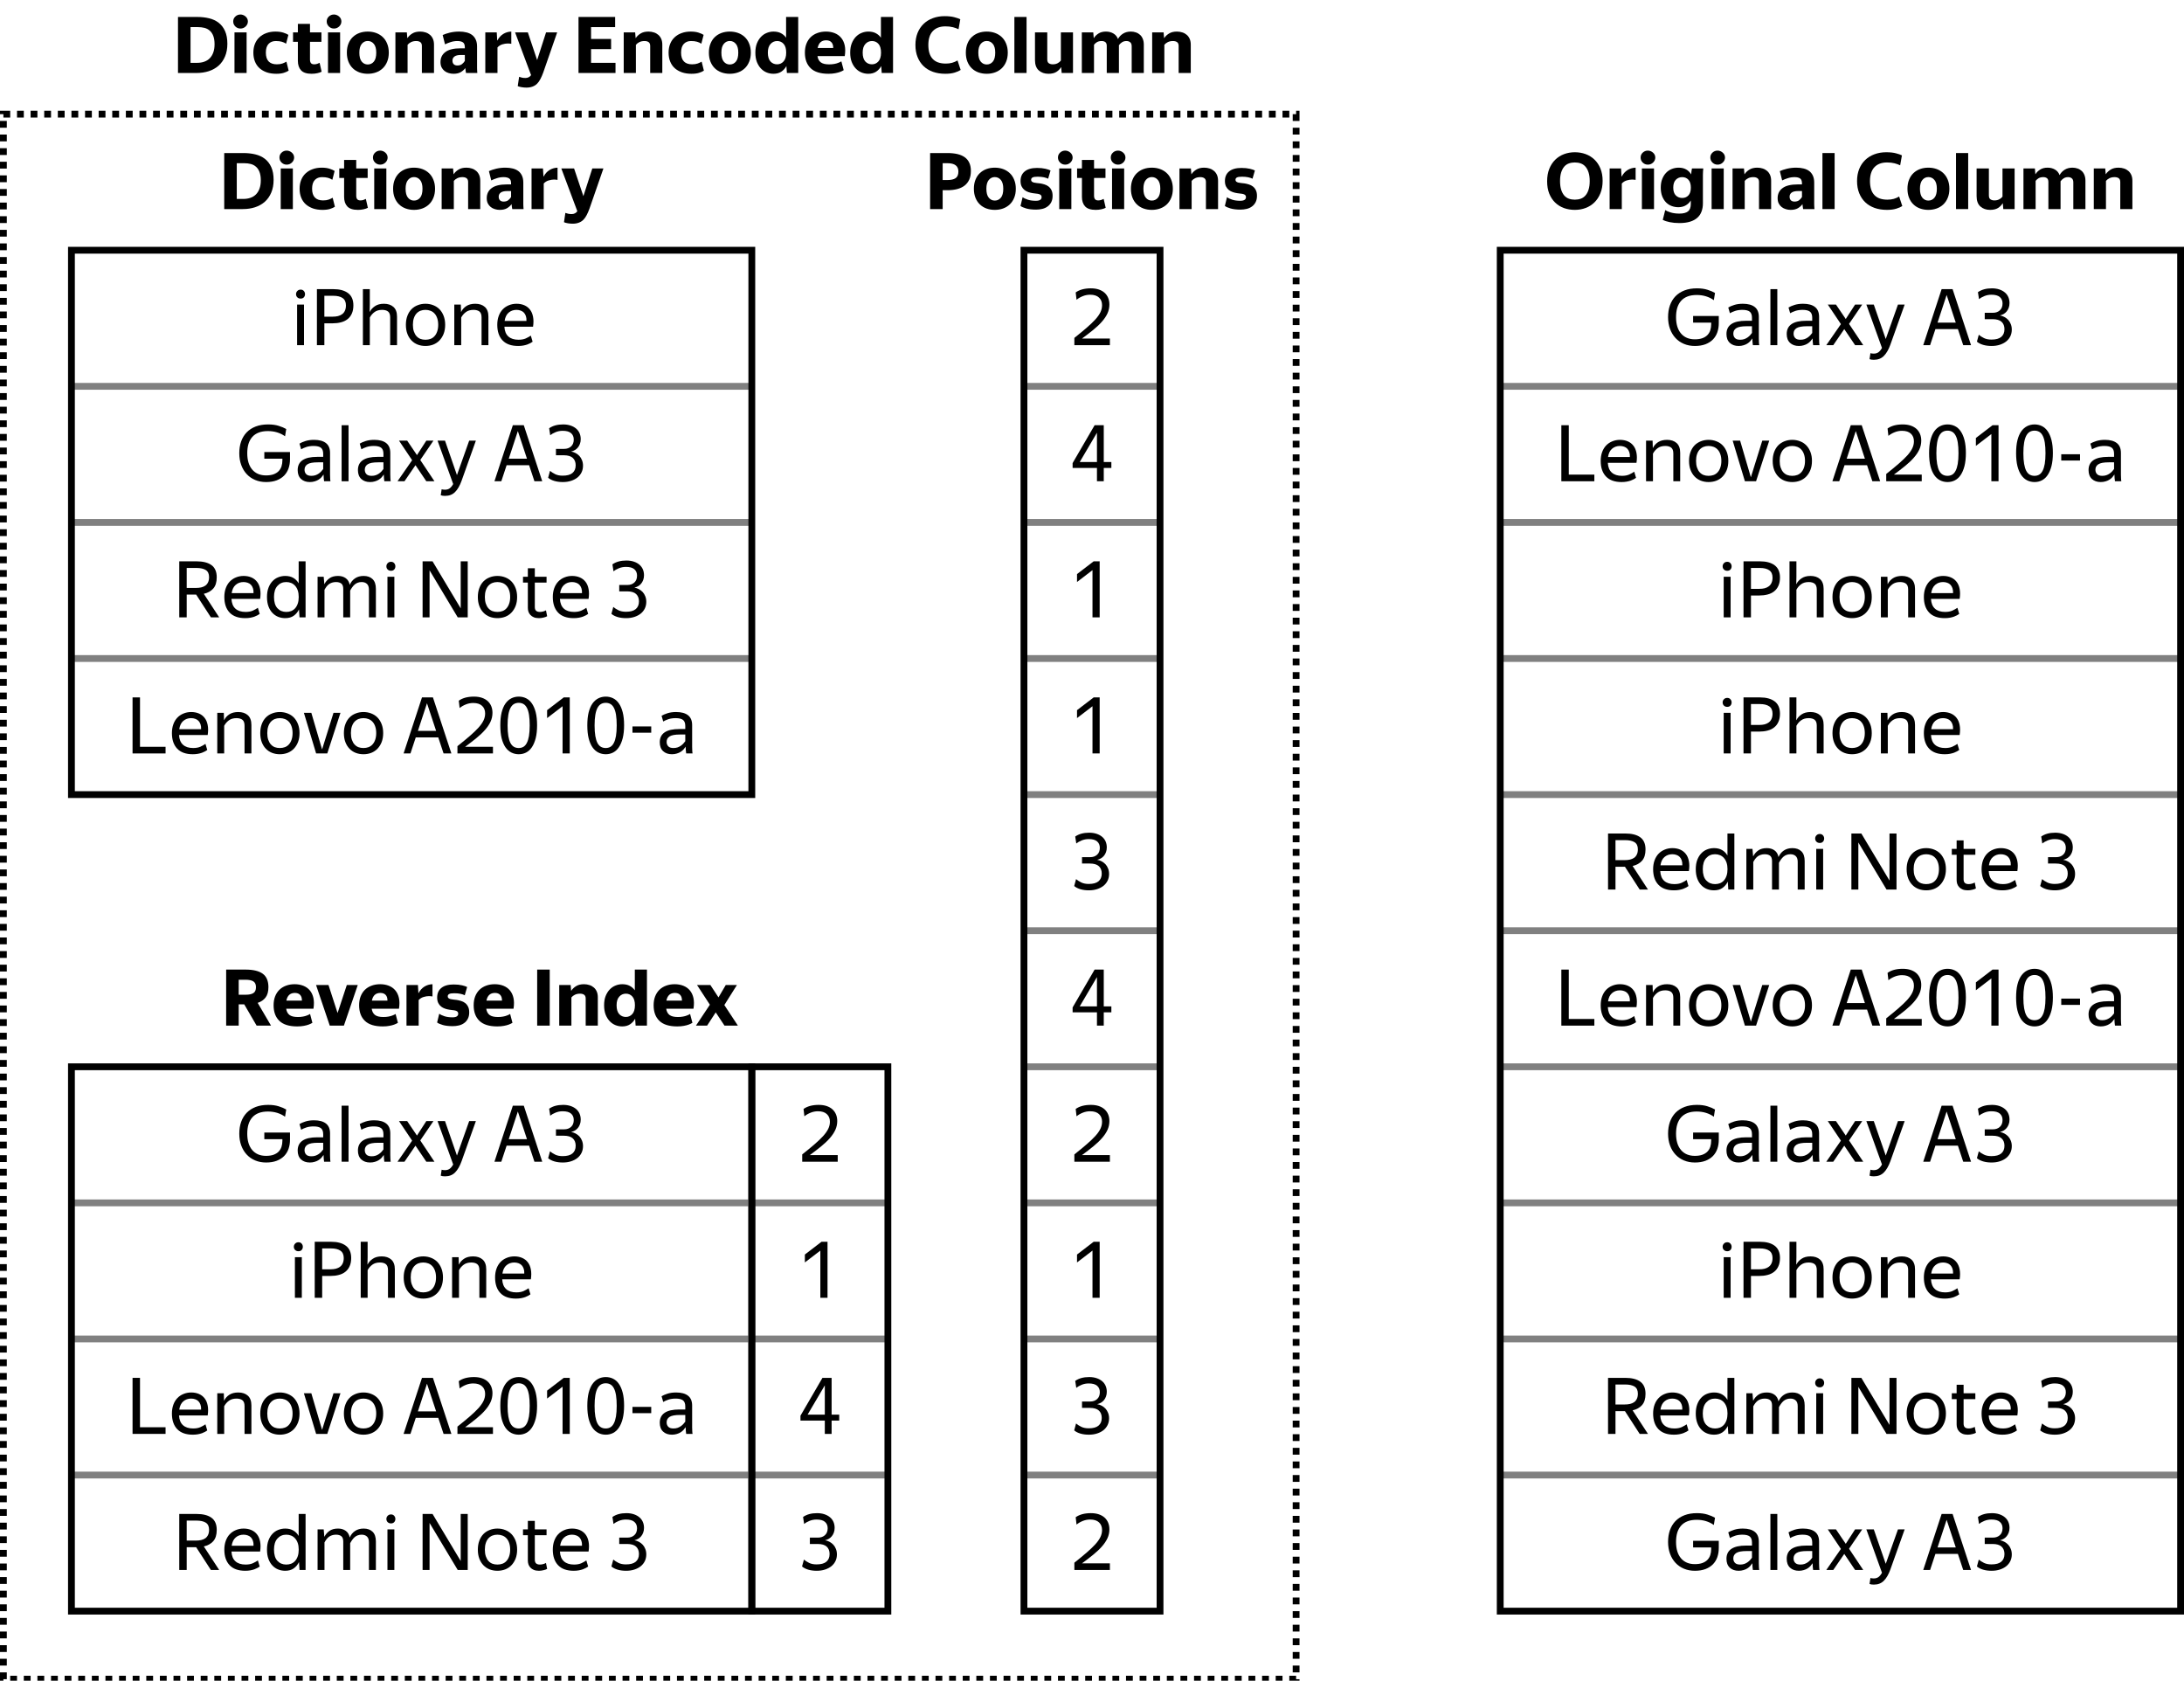 <?xml version="1.0" encoding="UTF-8"?>
<svg xmlns="http://www.w3.org/2000/svg" xmlns:xlink="http://www.w3.org/1999/xlink" width="642pt" height="494pt" viewBox="0 0 642 494" version="1.1">
<defs>
<g>
<symbol overflow="visible" id="glyph0-0">
<path style="stroke:none;" d=""/>
</symbol>
<symbol overflow="visible" id="glyph0-1">
<path style="stroke:none;" d="M 2.812 -13.688 C 2.406 -13.688 2.078 -13.812 1.828 -14.062 C 1.578 -14.312 1.453 -14.625 1.453 -15 C 1.453 -15.352 1.578 -15.66 1.828 -15.922 C 2.078 -16.191 2.406 -16.328 2.812 -16.328 C 3.207 -16.328 3.52 -16.191 3.75 -15.922 C 3.977 -15.66 4.094 -15.352 4.094 -15 C 4.094 -14.625 3.977 -14.312 3.75 -14.062 C 3.52 -13.812 3.207 -13.688 2.812 -13.688 Z M 3.797 -11.938 L 3.797 0 L 1.766 0 L 1.766 -11.938 Z M 3.797 -11.938 "/>
</symbol>
<symbol overflow="visible" id="glyph0-2">
<path style="stroke:none;" d="M 4.234 -14.516 L 4.234 -8.375 L 6.672 -8.375 C 7.254 -8.375 7.781 -8.43 8.25 -8.547 C 8.727 -8.672 9.141 -8.863 9.484 -9.125 C 9.828 -9.383 10.094 -9.723 10.281 -10.141 C 10.477 -10.566 10.578 -11.082 10.578 -11.688 C 10.578 -12.676 10.254 -13.395 9.609 -13.844 C 8.961 -14.289 8.047 -14.516 6.859 -14.516 Z M 4.234 -6.422 L 4.234 0 L 2.047 0 L 2.047 -16.469 L 6.859 -16.469 C 8.723 -16.469 10.172 -16.078 11.203 -15.297 C 12.242 -14.523 12.766 -13.328 12.766 -11.703 C 12.766 -10.766 12.613 -9.961 12.312 -9.297 C 12.02 -8.629 11.602 -8.082 11.062 -7.656 C 10.531 -7.227 9.883 -6.914 9.125 -6.719 C 8.375 -6.52 7.555 -6.422 6.672 -6.422 Z M 4.234 -6.422 "/>
</symbol>
<symbol overflow="visible" id="glyph0-3">
<path style="stroke:none;" d="M 7.422 -10.375 C 6.504 -10.375 5.758 -10.16 5.188 -9.734 C 4.613 -9.316 4.148 -8.781 3.797 -8.125 L 3.797 0 L 1.766 0 L 1.766 -16.469 L 3.797 -16.469 L 3.797 -11.938 L 3.75 -9.797 L 3.797 -9.797 C 4.117 -10.453 4.625 -11.008 5.312 -11.469 C 6 -11.938 6.875 -12.172 7.938 -12.172 C 9.113 -12.172 10.051 -11.859 10.75 -11.234 C 11.445 -10.609 11.797 -9.656 11.797 -8.375 L 11.797 0 L 9.781 0 L 9.781 -8.172 C 9.781 -8.992 9.57 -9.566 9.156 -9.891 C 8.738 -10.211 8.16 -10.375 7.422 -10.375 Z M 7.422 -10.375 "/>
</symbol>
<symbol overflow="visible" id="glyph0-4">
<path style="stroke:none;" d="M 6.672 0.234 C 5.859 0.234 5.098 0.098 4.391 -0.172 C 3.68 -0.453 3.07 -0.859 2.562 -1.391 C 2.051 -1.922 1.648 -2.566 1.359 -3.328 C 1.066 -4.098 0.922 -4.984 0.922 -5.984 C 0.922 -6.961 1.066 -7.836 1.359 -8.609 C 1.648 -9.391 2.051 -10.039 2.562 -10.562 C 3.07 -11.082 3.68 -11.477 4.391 -11.75 C 5.098 -12.031 5.859 -12.172 6.672 -12.172 C 7.492 -12.172 8.258 -12.031 8.969 -11.75 C 9.676 -11.477 10.285 -11.082 10.797 -10.562 C 11.305 -10.039 11.711 -9.391 12.016 -8.609 C 12.316 -7.836 12.469 -6.961 12.469 -5.984 C 12.469 -4.984 12.316 -4.098 12.016 -3.328 C 11.711 -2.566 11.305 -1.922 10.797 -1.391 C 10.285 -0.859 9.676 -0.453 8.969 -0.172 C 8.258 0.098 7.492 0.234 6.672 0.234 Z M 6.672 -1.594 C 7.203 -1.594 7.695 -1.676 8.156 -1.844 C 8.625 -2.02 9.02 -2.289 9.344 -2.656 C 9.676 -3.02 9.938 -3.477 10.125 -4.031 C 10.32 -4.582 10.422 -5.234 10.422 -5.984 C 10.422 -6.734 10.32 -7.383 10.125 -7.938 C 9.938 -8.488 9.676 -8.941 9.344 -9.297 C 9.02 -9.66 8.625 -9.93 8.156 -10.109 C 7.695 -10.285 7.203 -10.375 6.672 -10.375 C 6.129 -10.375 5.633 -10.285 5.188 -10.109 C 4.75 -9.93 4.363 -9.66 4.031 -9.297 C 3.707 -8.941 3.453 -8.488 3.266 -7.938 C 3.078 -7.383 2.984 -6.734 2.984 -5.984 C 2.984 -5.234 3.078 -4.582 3.266 -4.031 C 3.453 -3.477 3.707 -3.02 4.031 -2.656 C 4.363 -2.289 4.75 -2.02 5.188 -1.844 C 5.633 -1.676 6.129 -1.594 6.672 -1.594 Z M 6.672 -1.594 "/>
</symbol>
<symbol overflow="visible" id="glyph0-5">
<path style="stroke:none;" d="M 7.422 -10.375 C 6.504 -10.375 5.758 -10.16 5.188 -9.734 C 4.613 -9.316 4.148 -8.781 3.797 -8.125 L 3.797 0 L 1.766 0 L 1.766 -11.938 L 3.688 -11.938 L 3.75 -9.797 L 3.797 -9.797 C 4.117 -10.484 4.625 -11.051 5.312 -11.5 C 6 -11.945 6.875 -12.172 7.938 -12.172 C 9.113 -12.172 10.051 -11.859 10.75 -11.234 C 11.445 -10.609 11.797 -9.656 11.797 -8.375 L 11.797 0 L 9.781 0 L 9.781 -8.172 C 9.781 -8.992 9.57 -9.566 9.156 -9.891 C 8.738 -10.211 8.16 -10.375 7.422 -10.375 Z M 7.422 -10.375 "/>
</symbol>
<symbol overflow="visible" id="glyph0-6">
<path style="stroke:none;" d="M 6.562 -10.375 C 5.664 -10.375 4.898 -10.102 4.266 -9.562 C 3.641 -9.031 3.242 -8.219 3.078 -7.125 L 9.5 -7.125 C 9.531 -7.676 9.473 -8.156 9.328 -8.562 C 9.191 -8.969 8.992 -9.305 8.734 -9.578 C 8.473 -9.848 8.156 -10.047 7.781 -10.172 C 7.406 -10.305 7 -10.375 6.562 -10.375 Z M 11.312 -1.016 C 11.145 -0.891 10.93 -0.754 10.672 -0.609 C 10.422 -0.473 10.117 -0.336 9.766 -0.203 C 9.422 -0.078 9.02 0.023 8.562 0.109 C 8.113 0.191 7.613 0.234 7.062 0.234 C 5.051 0.234 3.523 -0.305 2.484 -1.391 C 1.441 -2.484 0.922 -4.016 0.922 -5.984 C 0.922 -6.941 1.062 -7.805 1.344 -8.578 C 1.625 -9.348 2.016 -9.992 2.516 -10.516 C 3.023 -11.047 3.629 -11.453 4.328 -11.734 C 5.023 -12.023 5.781 -12.172 6.594 -12.172 C 7.438 -12.172 8.195 -12.023 8.875 -11.734 C 9.551 -11.441 10.109 -11.008 10.547 -10.438 C 10.984 -9.875 11.281 -9.172 11.438 -8.328 C 11.602 -7.492 11.602 -6.523 11.438 -5.422 L 3.016 -5.422 C 3.086 -4.141 3.477 -3.18 4.188 -2.547 C 4.895 -1.91 5.891 -1.594 7.172 -1.594 C 8.016 -1.594 8.727 -1.723 9.312 -1.984 C 9.895 -2.254 10.383 -2.531 10.781 -2.812 Z M 11.312 -1.016 "/>
</symbol>
<symbol overflow="visible" id="glyph0-7">
<path style="stroke:none;" d="M 15.984 -6.469 C 15.984 -5.5 15.844 -4.609 15.562 -3.797 C 15.281 -2.984 14.848 -2.273 14.266 -1.672 C 13.68 -1.078 12.945 -0.609 12.062 -0.266 C 11.176 0.066 10.141 0.234 8.953 0.234 C 7.785 0.234 6.719 0.031 5.75 -0.375 C 4.781 -0.781 3.953 -1.352 3.266 -2.094 C 2.578 -2.832 2.039 -3.723 1.656 -4.766 C 1.27 -5.805 1.078 -6.961 1.078 -8.234 C 1.078 -9.504 1.258 -10.66 1.625 -11.703 C 2 -12.742 2.539 -13.633 3.25 -14.375 C 3.969 -15.113 4.852 -15.688 5.906 -16.094 C 6.969 -16.5 8.188 -16.703 9.562 -16.703 C 10.758 -16.703 11.797 -16.562 12.672 -16.281 C 13.555 -16.008 14.289 -15.695 14.875 -15.344 L 14.531 -13.219 C 13.844 -13.719 13.07 -14.098 12.219 -14.359 C 11.375 -14.617 10.469 -14.75 9.5 -14.75 C 8.457 -14.75 7.555 -14.602 6.797 -14.312 C 6.035 -14.02 5.406 -13.594 4.906 -13.031 C 4.406 -12.469 4.031 -11.785 3.781 -10.984 C 3.539 -10.18 3.422 -9.266 3.422 -8.234 C 3.422 -6.18 3.906 -4.582 4.875 -3.438 C 5.852 -2.289 7.211 -1.719 8.953 -1.719 C 9.805 -1.719 10.539 -1.828 11.156 -2.047 C 11.77 -2.273 12.266 -2.582 12.641 -2.969 C 13.023 -3.363 13.305 -3.832 13.484 -4.375 C 13.66 -4.926 13.75 -5.52 13.75 -6.156 L 13.75 -6.625 L 8.438 -6.625 L 8.438 -8.578 L 15.984 -8.578 Z M 15.984 -6.469 "/>
</symbol>
<symbol overflow="visible" id="glyph0-8">
<path style="stroke:none;" d="M 5.031 -1.594 C 5.469 -1.594 5.863 -1.648 6.219 -1.766 C 6.582 -1.891 6.906 -2.051 7.188 -2.25 C 7.469 -2.445 7.719 -2.66 7.938 -2.891 C 8.164 -3.129 8.359 -3.363 8.516 -3.594 L 8.516 -5.562 L 6.953 -5.562 C 5.504 -5.562 4.488 -5.375 3.906 -5 C 3.32 -4.625 3.031 -4.094 3.031 -3.406 C 3.031 -2.863 3.191 -2.426 3.516 -2.094 C 3.836 -1.758 4.344 -1.594 5.031 -1.594 Z M 8.625 -1.984 C 8.457 -1.723 8.254 -1.457 8.016 -1.188 C 7.773 -0.914 7.488 -0.676 7.156 -0.469 C 6.832 -0.258 6.453 -0.094 6.016 0.031 C 5.586 0.164 5.113 0.234 4.594 0.234 C 3.52 0.234 2.656 -0.066 2 -0.672 C 1.344 -1.285 1.016 -2.156 1.016 -3.281 C 1.016 -5.875 2.93 -7.172 6.766 -7.172 L 8.516 -7.172 L 8.516 -8.078 C 8.516 -8.898 8.297 -9.488 7.859 -9.844 C 7.422 -10.195 6.695 -10.375 5.688 -10.375 C 4.906 -10.375 4.207 -10.273 3.594 -10.078 C 2.988 -9.879 2.469 -9.648 2.031 -9.391 L 1.547 -11.062 C 1.953 -11.32 2.523 -11.57 3.266 -11.812 C 4.004 -12.051 4.852 -12.172 5.812 -12.172 C 7.352 -12.172 8.523 -11.852 9.328 -11.219 C 10.129 -10.594 10.531 -9.629 10.531 -8.328 L 10.531 -1.938 C 10.531 -1.789 10.535 -1.629 10.547 -1.453 C 10.555 -1.285 10.562 -1.109 10.562 -0.922 C 10.57 -0.734 10.582 -0.555 10.594 -0.391 C 10.613 -0.234 10.633 -0.102 10.656 0 L 8.781 0 C 8.75 -0.219 8.711 -0.52 8.672 -0.906 C 8.641 -1.301 8.625 -1.645 8.625 -1.938 Z M 8.625 -1.984 "/>
</symbol>
<symbol overflow="visible" id="glyph0-9">
<path style="stroke:none;" d="M 3.797 -16.469 L 3.797 0 L 1.766 0 L 1.766 -16.469 Z M 3.797 -16.469 "/>
</symbol>
<symbol overflow="visible" id="glyph0-10">
<path style="stroke:none;" d="M 5.766 -4.719 L 2.531 0 L 0.484 0 L 4.781 -6.188 L 0.922 -11.938 L 3.328 -11.938 L 6.203 -7.688 L 8.953 -11.938 L 11.047 -11.938 L 7.172 -6.25 L 11.344 0 L 8.953 0 Z M 5.766 -4.719 "/>
</symbol>
<symbol overflow="visible" id="glyph0-11">
<path style="stroke:none;" d="M 2.547 4.297 C 2.285 4.297 2.047 4.281 1.828 4.25 C 1.609 4.219 1.426 4.172 1.281 4.109 L 1.547 2.344 C 1.617 2.375 1.727 2.406 1.875 2.438 C 2.031 2.469 2.238 2.484 2.5 2.484 C 3.07 2.484 3.539 2.348 3.906 2.078 C 4.281 1.805 4.625 1.383 4.938 0.812 L 0.344 -11.938 L 2.531 -11.938 L 6.047 -1.812 L 9.641 -11.938 L 11.609 -11.938 L 7.406 -0.141 C 6.883 1.305 6.25 2.406 5.5 3.156 C 4.758 3.914 3.773 4.297 2.547 4.297 Z M 2.547 4.297 "/>
</symbol>
<symbol overflow="visible" id="glyph0-12">
<path style="stroke:none;" d=""/>
</symbol>
<symbol overflow="visible" id="glyph0-13">
<path style="stroke:none;" d="M 7.453 -14.75 L 4.781 -6.625 L 10.141 -6.625 Z M 10.766 -4.719 L 4.156 -4.719 L 2.594 0 L 0.578 0 L 5.984 -16.469 L 9.203 -16.469 L 14.625 0 L 12.328 0 Z M 10.766 -4.719 "/>
</symbol>
<symbol overflow="visible" id="glyph0-14">
<path style="stroke:none;" d="M 5.469 0.234 C 4.551 0.234 3.719 0.125 2.969 -0.094 C 2.219 -0.32 1.613 -0.633 1.156 -1.031 L 1.703 -3.062 C 2.117 -2.707 2.629 -2.379 3.234 -2.078 C 3.836 -1.785 4.566 -1.641 5.422 -1.641 C 6.711 -1.641 7.672 -1.898 8.297 -2.422 C 8.93 -2.953 9.25 -3.707 9.25 -4.688 C 9.25 -5.613 8.969 -6.336 8.406 -6.859 C 7.844 -7.379 6.957 -7.641 5.75 -7.641 L 3.453 -7.641 L 3.453 -9.516 L 5.844 -9.516 C 6.688 -9.516 7.367 -9.754 7.891 -10.234 C 8.422 -10.711 8.688 -11.391 8.688 -12.266 C 8.688 -13.055 8.422 -13.68 7.891 -14.141 C 7.367 -14.598 6.547 -14.828 5.422 -14.828 C 4.672 -14.828 3.973 -14.691 3.328 -14.422 C 2.691 -14.16 2.172 -13.863 1.766 -13.531 L 1.453 -15.578 C 2.523 -16.328 3.891 -16.703 5.547 -16.703 C 6.367 -16.703 7.102 -16.594 7.75 -16.375 C 8.395 -16.156 8.938 -15.859 9.375 -15.484 C 9.82 -15.109 10.16 -14.656 10.391 -14.125 C 10.617 -13.602 10.734 -13.02 10.734 -12.375 C 10.734 -11.863 10.656 -11.398 10.5 -10.984 C 10.352 -10.578 10.148 -10.219 9.891 -9.906 C 9.641 -9.602 9.344 -9.352 9 -9.156 C 8.656 -8.969 8.289 -8.828 7.906 -8.734 C 8.375 -8.66 8.816 -8.508 9.234 -8.281 C 9.648 -8.062 10.02 -7.781 10.344 -7.438 C 10.664 -7.094 10.922 -6.676 11.109 -6.188 C 11.305 -5.707 11.406 -5.172 11.406 -4.578 C 11.406 -3.867 11.266 -3.219 10.984 -2.625 C 10.703 -2.039 10.301 -1.535 9.781 -1.109 C 9.258 -0.691 8.633 -0.363 7.906 -0.125 C 7.176 0.113 6.363 0.234 5.469 0.234 Z M 5.469 0.234 "/>
</symbol>
<symbol overflow="visible" id="glyph0-15">
<path style="stroke:none;" d="M 4.234 0 L 2.047 0 L 2.047 -16.469 L 7.078 -16.469 C 9.023 -16.469 10.508 -16.094 11.531 -15.344 C 12.551 -14.594 13.062 -13.406 13.062 -11.781 C 13.062 -10.332 12.719 -9.223 12.031 -8.453 C 11.344 -7.691 10.422 -7.18 9.266 -6.922 L 13.781 0 L 11.344 0 L 7.016 -6.688 L 4.234 -6.688 Z M 4.234 -14.516 L 4.234 -8.641 L 6.906 -8.641 C 7.488 -8.641 8.016 -8.691 8.484 -8.797 C 8.961 -8.91 9.375 -9.086 9.719 -9.328 C 10.062 -9.578 10.328 -9.906 10.516 -10.312 C 10.711 -10.719 10.812 -11.223 10.812 -11.828 C 10.812 -12.805 10.488 -13.5 9.844 -13.906 C 9.195 -14.312 8.273 -14.516 7.078 -14.516 Z M 4.234 -14.516 "/>
</symbol>
<symbol overflow="visible" id="glyph0-16">
<path style="stroke:none;" d="M 6.641 -1.594 C 7.148 -1.594 7.625 -1.676 8.062 -1.844 C 8.508 -2.02 8.898 -2.289 9.234 -2.656 C 9.566 -3.031 9.828 -3.492 10.016 -4.047 C 10.203 -4.598 10.297 -5.242 10.297 -5.984 C 10.297 -6.711 10.203 -7.352 10.016 -7.906 C 9.828 -8.457 9.566 -8.914 9.234 -9.281 C 8.898 -9.656 8.508 -9.93 8.062 -10.109 C 7.625 -10.285 7.148 -10.375 6.641 -10.375 C 5.586 -10.375 4.723 -10 4.047 -9.25 C 3.367 -8.508 3.031 -7.422 3.031 -5.984 C 3.031 -4.504 3.367 -3.398 4.047 -2.672 C 4.723 -1.953 5.586 -1.594 6.641 -1.594 Z M 10.375 -2.328 C 10.008 -1.555 9.492 -0.938 8.828 -0.469 C 8.172 0 7.336 0.234 6.328 0.234 C 5.609 0.234 4.926 0.109 4.281 -0.141 C 3.633 -0.398 3.066 -0.785 2.578 -1.297 C 2.086 -1.805 1.695 -2.445 1.406 -3.219 C 1.113 -4 0.969 -4.922 0.969 -5.984 C 0.969 -7.023 1.113 -7.93 1.406 -8.703 C 1.695 -9.473 2.086 -10.113 2.578 -10.625 C 3.066 -11.145 3.633 -11.531 4.281 -11.781 C 4.938 -12.039 5.625 -12.172 6.344 -12.172 C 7.25 -12.172 8.031 -11.984 8.688 -11.609 C 9.352 -11.234 9.883 -10.695 10.281 -10 L 10.281 -16.469 L 12.312 -16.469 L 12.312 0 L 10.531 0 Z M 10.375 -2.328 "/>
</symbol>
<symbol overflow="visible" id="glyph0-17">
<path style="stroke:none;" d="M 3.797 0 L 1.766 0 L 1.766 -11.938 L 3.562 -11.938 L 3.75 -9.797 L 3.797 -9.797 C 4.117 -10.453 4.598 -11.008 5.234 -11.469 C 5.879 -11.938 6.727 -12.172 7.781 -12.172 C 8.676 -12.172 9.426 -11.953 10.031 -11.516 C 10.645 -11.086 11.039 -10.43 11.219 -9.547 C 11.562 -10.359 12.082 -11 12.781 -11.469 C 13.477 -11.938 14.32 -12.172 15.312 -12.172 C 16.414 -12.172 17.289 -11.859 17.938 -11.234 C 18.582 -10.609 18.906 -9.656 18.906 -8.375 L 18.906 0 L 16.859 0 L 16.859 -8.125 C 16.859 -8.906 16.664 -9.473 16.281 -9.828 C 15.895 -10.191 15.375 -10.375 14.719 -10.375 C 14.27 -10.375 13.879 -10.305 13.547 -10.172 C 13.211 -10.047 12.914 -9.867 12.656 -9.641 C 12.395 -9.41 12.156 -9.141 11.938 -8.828 C 11.719 -8.523 11.52 -8.203 11.344 -7.859 L 11.344 0 L 9.312 0 L 9.312 -8.344 C 9.312 -9.113 9.117 -9.645 8.734 -9.938 C 8.359 -10.227 7.836 -10.375 7.172 -10.375 C 6.742 -10.375 6.359 -10.316 6.016 -10.203 C 5.68 -10.098 5.379 -9.945 5.109 -9.75 C 4.848 -9.551 4.609 -9.312 4.391 -9.031 C 4.18 -8.75 3.984 -8.438 3.797 -8.094 Z M 3.797 0 "/>
</symbol>
<symbol overflow="visible" id="glyph0-18">
<path style="stroke:none;" d="M 4.094 -13.828 L 4.094 0 L 2.047 0 L 2.047 -16.469 L 4.969 -16.469 L 13.25 -2.641 L 13.25 -16.469 L 15.312 -16.469 L 15.312 0 L 12.375 0 Z M 4.094 -13.828 "/>
</symbol>
<symbol overflow="visible" id="glyph0-19">
<path style="stroke:none;" d="M 7.906 -0.328 C 7.664 -0.172 7.312 -0.039 6.844 0.062 C 6.383 0.176 5.938 0.234 5.5 0.234 C 4.914 0.234 4.414 0.148 4 -0.016 C 3.582 -0.191 3.242 -0.422 2.984 -0.703 C 2.723 -0.984 2.531 -1.301 2.406 -1.656 C 2.289 -2.02 2.234 -2.395 2.234 -2.781 L 2.234 -10.219 L 0.812 -10.219 L 0.812 -11.938 L 2.234 -11.938 L 2.234 -14.438 L 4.281 -14.438 L 4.281 -11.938 L 7.734 -11.938 L 7.734 -10.219 L 4.281 -10.219 L 4.281 -3.031 C 4.281 -2.531 4.406 -2.164 4.656 -1.938 C 4.906 -1.707 5.273 -1.594 5.766 -1.594 C 6.078 -1.594 6.391 -1.633 6.703 -1.719 C 7.016 -1.801 7.301 -1.914 7.562 -2.062 Z M 7.906 -0.328 "/>
</symbol>
<symbol overflow="visible" id="glyph0-20">
<path style="stroke:none;" d="M 2.047 -16.469 L 4.234 -16.469 L 4.234 -1.953 L 11.75 -1.953 L 11.75 0 L 2.047 0 Z M 2.047 -16.469 "/>
</symbol>
<symbol overflow="visible" id="glyph0-21">
<path style="stroke:none;" d="M 0.594 -11.938 L 2.781 -11.938 L 5.938 -1.172 L 9.297 -11.938 L 11.344 -11.938 L 7.469 0 L 4.188 0 Z M 0.594 -11.938 "/>
</symbol>
<symbol overflow="visible" id="glyph0-22">
<path style="stroke:none;" d="M 1.203 0 L 1.203 -2.141 C 2.609 -3.254 3.82 -4.254 4.844 -5.141 C 5.863 -6.023 6.707 -6.832 7.375 -7.562 C 8.039 -8.301 8.535 -9.004 8.859 -9.672 C 9.18 -10.336 9.344 -11.031 9.344 -11.75 C 9.344 -12.688 9.047 -13.43 8.453 -13.984 C 7.859 -14.547 6.988 -14.828 5.844 -14.828 C 5.094 -14.828 4.367 -14.688 3.672 -14.406 C 2.984 -14.133 2.375 -13.781 1.844 -13.344 L 1.594 -15.5 C 2.113 -15.883 2.75 -16.18 3.5 -16.391 C 4.258 -16.598 5.109 -16.703 6.047 -16.703 C 6.941 -16.703 7.723 -16.586 8.391 -16.359 C 9.066 -16.129 9.633 -15.805 10.094 -15.391 C 10.551 -14.973 10.898 -14.473 11.141 -13.891 C 11.379 -13.305 11.5 -12.66 11.5 -11.953 C 11.5 -11.035 11.312 -10.164 10.938 -9.344 C 10.562 -8.531 10.023 -7.727 9.328 -6.938 C 8.641 -6.145 7.797 -5.344 6.797 -4.531 C 5.805 -3.719 4.691 -2.859 3.453 -1.953 L 11.641 -1.953 L 11.641 0 Z M 1.203 0 "/>
</symbol>
<symbol overflow="visible" id="glyph0-23">
<path style="stroke:none;" d="M 6.438 0.234 C 5.656 0.234 4.93 0.066 4.266 -0.266 C 3.598 -0.598 3.02 -1.113 2.531 -1.812 C 2.051 -2.508 1.676 -3.391 1.406 -4.453 C 1.145 -5.516 1.016 -6.781 1.016 -8.25 C 1.016 -9.727 1.145 -11 1.406 -12.062 C 1.676 -13.125 2.051 -13.992 2.531 -14.672 C 3.02 -15.359 3.598 -15.867 4.266 -16.203 C 4.93 -16.535 5.656 -16.703 6.438 -16.703 C 7.219 -16.703 7.938 -16.539 8.594 -16.219 C 9.258 -15.895 9.828 -15.391 10.297 -14.703 C 10.773 -14.023 11.148 -13.156 11.422 -12.094 C 11.691 -11.039 11.828 -9.773 11.828 -8.297 C 11.828 -6.828 11.691 -5.555 11.422 -4.484 C 11.148 -3.422 10.773 -2.535 10.297 -1.828 C 9.828 -1.129 9.258 -0.609 8.594 -0.266 C 7.938 0.066 7.219 0.234 6.438 0.234 Z M 6.422 -1.594 C 6.941 -1.594 7.398 -1.707 7.797 -1.938 C 8.191 -2.164 8.523 -2.539 8.797 -3.062 C 9.078 -3.582 9.289 -4.266 9.438 -5.109 C 9.582 -5.961 9.656 -7.004 9.656 -8.234 C 9.656 -9.461 9.586 -10.5 9.453 -11.344 C 9.316 -12.195 9.109 -12.883 8.828 -13.406 C 8.555 -13.926 8.219 -14.301 7.812 -14.531 C 7.414 -14.758 6.957 -14.875 6.438 -14.875 C 5.914 -14.875 5.453 -14.758 5.047 -14.531 C 4.641 -14.301 4.297 -13.926 4.016 -13.406 C 3.734 -12.883 3.52 -12.195 3.375 -11.344 C 3.227 -10.5 3.156 -9.461 3.156 -8.234 C 3.156 -7.004 3.227 -5.961 3.375 -5.109 C 3.52 -4.266 3.727 -3.582 4 -3.062 C 4.281 -2.539 4.625 -2.164 5.031 -1.938 C 5.438 -1.707 5.898 -1.594 6.422 -1.594 Z M 6.422 -1.594 "/>
</symbol>
<symbol overflow="visible" id="glyph0-24">
<path style="stroke:none;" d="M 6.531 0 L 6.531 -13.875 L 1.984 -10.391 L 1.984 -12.719 L 6.875 -16.469 L 8.641 -16.469 L 8.641 0 Z M 6.531 0 "/>
</symbol>
<symbol overflow="visible" id="glyph0-25">
<path style="stroke:none;" d="M 1.5 -7.938 L 7.016 -7.938 L 7.016 -6.094 L 1.5 -6.094 Z M 1.5 -7.938 "/>
</symbol>
<symbol overflow="visible" id="glyph0-26">
<path style="stroke:none;" d="M 7.844 -14.266 L 2.781 -5.656 L 7.844 -5.656 Z M 9.844 -3.906 L 9.844 0 L 7.844 0 L 7.844 -3.906 L 0.688 -3.906 L 0.688 -5.344 L 7.156 -16.469 L 9.844 -16.469 L 9.844 -5.656 L 12.078 -5.656 L 12.078 -3.906 Z M 9.844 -3.906 "/>
</symbol>
<symbol overflow="visible" id="glyph1-0">
<path style="stroke:none;" d=""/>
</symbol>
<symbol overflow="visible" id="glyph1-1">
<path style="stroke:none;" d="M 5.203 -13.484 L 5.203 -2.984 L 7.156 -2.984 C 7.906 -2.984 8.594 -3.094 9.219 -3.312 C 9.852 -3.531 10.391 -3.859 10.828 -4.297 C 11.273 -4.742 11.625 -5.305 11.875 -5.984 C 12.133 -6.672 12.266 -7.488 12.266 -8.438 C 12.266 -9.414 12.141 -10.234 11.891 -10.891 C 11.641 -11.547 11.297 -12.062 10.859 -12.438 C 10.43 -12.82 9.922 -13.094 9.328 -13.25 C 8.734 -13.406 8.086 -13.484 7.391 -13.484 Z M 1.516 -16.469 L 7.156 -16.469 C 8.406 -16.469 9.57 -16.336 10.656 -16.078 C 11.738 -15.816 12.676 -15.379 13.469 -14.766 C 14.27 -14.148 14.895 -13.336 15.344 -12.328 C 15.801 -11.316 16.031 -10.066 16.031 -8.578 C 16.031 -7.172 15.801 -5.93 15.344 -4.859 C 14.895 -3.785 14.266 -2.883 13.453 -2.156 C 12.641 -1.438 11.676 -0.895 10.562 -0.531 C 9.457 -0.176 8.254 0 6.953 0 L 1.516 0 Z M 1.516 -16.469 "/>
</symbol>
<symbol overflow="visible" id="glyph1-2">
<path style="stroke:none;" d="M 3.078 -13.062 C 2.773 -13.062 2.492 -13.113 2.234 -13.219 C 1.984 -13.332 1.758 -13.484 1.562 -13.672 C 1.363 -13.867 1.207 -14.094 1.094 -14.344 C 0.988 -14.594 0.938 -14.859 0.938 -15.141 C 0.938 -15.723 1.145 -16.207 1.562 -16.594 C 1.977 -16.988 2.484 -17.188 3.078 -17.188 C 3.367 -17.188 3.645 -17.129 3.906 -17.016 C 4.164 -16.91 4.395 -16.766 4.594 -16.578 C 4.801 -16.398 4.961 -16.188 5.078 -15.938 C 5.191 -15.695 5.25 -15.43 5.25 -15.141 C 5.25 -14.859 5.191 -14.594 5.078 -14.344 C 4.961 -14.094 4.801 -13.867 4.594 -13.672 C 4.395 -13.484 4.164 -13.332 3.906 -13.219 C 3.645 -13.113 3.367 -13.062 3.078 -13.062 Z M 4.875 -11.938 L 4.875 0 L 1.312 0 L 1.312 -11.938 Z M 4.875 -11.938 "/>
</symbol>
<symbol overflow="visible" id="glyph1-3">
<path style="stroke:none;" d="M 7.406 0.234 C 6.375 0.234 5.441 0.094 4.609 -0.188 C 3.785 -0.477 3.078 -0.883 2.484 -1.406 C 1.898 -1.938 1.453 -2.586 1.141 -3.359 C 0.828 -4.129 0.672 -5.004 0.672 -5.984 C 0.672 -6.941 0.828 -7.805 1.141 -8.578 C 1.453 -9.348 1.895 -9.992 2.469 -10.516 C 3.039 -11.047 3.723 -11.453 4.516 -11.734 C 5.305 -12.023 6.188 -12.172 7.156 -12.172 C 8.07 -12.172 8.848 -12.066 9.484 -11.859 C 10.117 -11.66 10.613 -11.441 10.969 -11.203 L 10.297 -8.609 C 9.898 -8.867 9.473 -9.062 9.016 -9.188 C 8.555 -9.32 7.973 -9.391 7.266 -9.391 C 6.379 -9.391 5.672 -9.109 5.141 -8.547 C 4.609 -7.984 4.344 -7.129 4.344 -5.984 C 4.344 -4.828 4.617 -3.961 5.172 -3.391 C 5.723 -2.828 6.52 -2.547 7.562 -2.547 C 8.227 -2.547 8.773 -2.625 9.203 -2.781 C 9.629 -2.938 10.023 -3.117 10.391 -3.328 L 11.047 -0.688 C 10.691 -0.445 10.219 -0.234 9.625 -0.047 C 9.031 0.141 8.289 0.234 7.406 0.234 Z M 7.406 0.234 "/>
</symbol>
<symbol overflow="visible" id="glyph1-4">
<path style="stroke:none;" d="M 8.781 -0.375 C 8.445 -0.195 8.02 -0.051 7.5 0.062 C 6.988 0.176 6.438 0.234 5.844 0.234 C 4.406 0.234 3.367 -0.102 2.734 -0.781 C 2.109 -1.457 1.797 -2.395 1.797 -3.594 L 1.797 -9.156 L 0.375 -9.156 L 0.375 -11.938 L 1.797 -11.938 L 1.797 -14.438 L 5.359 -14.438 L 5.359 -11.938 L 8.719 -11.938 L 8.719 -9.156 L 5.359 -9.156 L 5.359 -3.953 C 5.359 -3.492 5.453 -3.145 5.641 -2.906 C 5.836 -2.664 6.156 -2.547 6.594 -2.547 C 6.914 -2.547 7.211 -2.594 7.484 -2.688 C 7.766 -2.781 8 -2.879 8.188 -2.984 Z M 8.781 -0.375 "/>
</symbol>
<symbol overflow="visible" id="glyph1-5">
<path style="stroke:none;" d="M 6.812 0.234 C 5.938 0.234 5.125 0.098 4.375 -0.172 C 3.633 -0.441 2.988 -0.836 2.438 -1.359 C 1.883 -1.891 1.453 -2.539 1.141 -3.312 C 0.828 -4.082 0.672 -4.973 0.672 -5.984 C 0.672 -6.973 0.828 -7.852 1.141 -8.625 C 1.453 -9.406 1.883 -10.055 2.438 -10.578 C 2.988 -11.098 3.633 -11.492 4.375 -11.766 C 5.125 -12.035 5.938 -12.172 6.812 -12.172 C 7.688 -12.172 8.5 -12.035 9.25 -11.766 C 10 -11.492 10.648 -11.098 11.203 -10.578 C 11.766 -10.055 12.203 -9.406 12.516 -8.625 C 12.836 -7.852 13 -6.973 13 -5.984 C 13 -4.973 12.836 -4.082 12.516 -3.312 C 12.203 -2.539 11.766 -1.891 11.203 -1.359 C 10.648 -0.836 10 -0.441 9.25 -0.172 C 8.5 0.098 7.688 0.234 6.812 0.234 Z M 6.812 -2.5 C 7.539 -2.5 8.141 -2.781 8.609 -3.344 C 9.078 -3.906 9.312 -4.785 9.312 -5.984 C 9.312 -7.129 9.078 -7.984 8.609 -8.547 C 8.141 -9.117 7.539 -9.406 6.812 -9.406 C 6.102 -9.406 5.516 -9.117 5.047 -8.547 C 4.578 -7.984 4.344 -7.129 4.344 -5.984 C 4.344 -4.785 4.578 -3.906 5.047 -3.344 C 5.516 -2.781 6.102 -2.5 6.812 -2.5 Z M 6.812 -2.5 "/>
</symbol>
<symbol overflow="visible" id="glyph1-6">
<path style="stroke:none;" d="M 7.391 -9.391 C 6.816 -9.391 6.316 -9.285 5.891 -9.078 C 5.461 -8.867 5.117 -8.602 4.859 -8.281 L 4.859 0 L 1.281 0 L 1.281 -11.938 L 4.641 -11.938 L 4.781 -10.266 L 4.828 -10.266 C 5.172 -10.797 5.645 -11.242 6.25 -11.609 C 6.852 -11.984 7.625 -12.172 8.562 -12.172 C 9.125 -12.172 9.656 -12.086 10.156 -11.922 C 10.656 -11.766 11.086 -11.523 11.453 -11.203 C 11.816 -10.891 12.102 -10.492 12.312 -10.016 C 12.52 -9.535 12.625 -8.973 12.625 -8.328 L 12.625 0 L 9.062 0 L 9.062 -7.953 C 9.062 -8.473 8.91 -8.844 8.609 -9.062 C 8.316 -9.281 7.91 -9.391 7.391 -9.391 Z M 7.391 -9.391 "/>
</symbol>
<symbol overflow="visible" id="glyph1-7">
<path style="stroke:none;" d="M 5.688 -2.203 C 6.27 -2.203 6.734 -2.344 7.078 -2.625 C 7.43 -2.914 7.703 -3.223 7.891 -3.547 L 7.891 -5.297 L 6.734 -5.297 C 5.879 -5.297 5.25 -5.145 4.844 -4.844 C 4.445 -4.539 4.25 -4.145 4.25 -3.656 C 4.25 -3.176 4.379 -2.812 4.641 -2.562 C 4.898 -2.32 5.25 -2.203 5.688 -2.203 Z M 8.234 0 C 8.203 -0.164 8.164 -0.383 8.125 -0.656 C 8.094 -0.926 8.062 -1.191 8.031 -1.453 C 7.719 -1.004 7.281 -0.609 6.719 -0.266 C 6.164 0.066 5.441 0.234 4.547 0.234 C 4.055 0.234 3.582 0.16 3.125 0.016 C 2.664 -0.117 2.258 -0.328 1.906 -0.609 C 1.551 -0.891 1.266 -1.242 1.047 -1.672 C 0.836 -2.109 0.734 -2.617 0.734 -3.203 C 0.734 -4.453 1.211 -5.438 2.172 -6.156 C 3.129 -6.883 4.629 -7.25 6.672 -7.25 L 7.891 -7.25 L 7.891 -7.547 C 7.891 -8.273 7.695 -8.766 7.312 -9.016 C 6.926 -9.266 6.391 -9.391 5.703 -9.391 C 5.016 -9.391 4.367 -9.289 3.766 -9.094 C 3.16 -8.906 2.594 -8.68 2.062 -8.422 L 1.375 -11.156 C 1.926 -11.414 2.629 -11.648 3.484 -11.859 C 4.336 -12.066 5.254 -12.172 6.234 -12.172 C 7.023 -12.172 7.742 -12.086 8.391 -11.922 C 9.035 -11.766 9.586 -11.508 10.047 -11.156 C 10.504 -10.801 10.859 -10.344 11.109 -9.781 C 11.359 -9.227 11.484 -8.562 11.484 -7.781 L 11.484 -1.938 C 11.484 -1.789 11.484 -1.629 11.484 -1.453 C 11.492 -1.285 11.5 -1.109 11.5 -0.922 C 11.508 -0.734 11.52 -0.555 11.531 -0.391 C 11.539 -0.234 11.551 -0.102 11.562 0 Z M 8.234 0 "/>
</symbol>
<symbol overflow="visible" id="glyph1-8">
<path style="stroke:none;" d="M 8.922 -8.578 C 8.555 -8.641 8.195 -8.672 7.844 -8.672 C 7.383 -8.672 6.875 -8.586 6.312 -8.422 C 5.75 -8.254 5.266 -7.953 4.859 -7.516 L 4.859 0 L 1.281 0 L 1.281 -11.938 L 4.641 -11.938 L 4.781 -9.562 L 4.828 -9.562 C 5.273 -10.395 5.848 -11.031 6.547 -11.469 C 7.254 -11.906 8.047 -12.141 8.922 -12.172 Z M 8.922 -8.578 "/>
</symbol>
<symbol overflow="visible" id="glyph1-9">
<path style="stroke:none;" d="M 3.562 4.297 C 3.113 4.297 2.641 4.254 2.141 4.172 C 1.648 4.086 1.273 3.984 1.016 3.859 L 1.422 1.125 C 1.703 1.227 1.988 1.312 2.281 1.375 C 2.57 1.438 2.906 1.469 3.281 1.469 C 3.656 1.469 3.984 1.391 4.266 1.234 C 4.547 1.086 4.77 0.883 4.938 0.625 L 0.234 -11.938 L 3.984 -11.938 L 6.719 -3.797 L 9.344 -11.938 L 12.609 -11.938 L 8.516 -0.141 C 8.254 0.578 7.977 1.211 7.688 1.766 C 7.406 2.316 7.078 2.781 6.703 3.156 C 6.328 3.531 5.879 3.812 5.359 4 C 4.848 4.195 4.25 4.297 3.562 4.297 Z M 3.562 4.297 "/>
</symbol>
<symbol overflow="visible" id="glyph1-10">
<path style="stroke:none;" d="M 5.203 -13.484 L 5.203 -9.078 L 7.25 -9.078 C 8.258 -9.078 9.016 -9.238 9.516 -9.562 C 10.023 -9.883 10.281 -10.461 10.281 -11.297 C 10.281 -12.109 10.023 -12.676 9.516 -13 C 9.016 -13.32 8.242 -13.484 7.203 -13.484 Z M 6.828 -6.25 L 5.203 -6.25 L 5.203 0 L 1.516 0 L 1.516 -16.469 L 7.203 -16.469 C 9.473 -16.469 11.16 -16.062 12.266 -15.25 C 13.379 -14.438 13.938 -13.117 13.938 -11.297 C 13.938 -10.004 13.656 -8.992 13.094 -8.266 C 12.539 -7.535 11.77 -7.008 10.781 -6.688 L 14.703 0 L 10.469 0 Z M 6.828 -6.25 "/>
</symbol>
<symbol overflow="visible" id="glyph1-11">
<path style="stroke:none;" d="M 6.922 -9.609 C 5.555 -9.609 4.723 -8.852 4.422 -7.344 L 9 -7.344 C 9.008 -8.094 8.832 -8.656 8.469 -9.031 C 8.113 -9.414 7.598 -9.609 6.922 -9.609 Z M 12.078 -0.828 C 11.766 -0.629 11.395 -0.453 10.969 -0.297 C 10.602 -0.16 10.145 -0.039 9.594 0.062 C 9.039 0.176 8.379 0.234 7.609 0.234 C 5.254 0.234 3.508 -0.305 2.375 -1.391 C 1.238 -2.484 0.672 -4.016 0.672 -5.984 C 0.672 -6.941 0.816 -7.805 1.109 -8.578 C 1.41 -9.348 1.828 -9.992 2.359 -10.516 C 2.898 -11.047 3.551 -11.453 4.312 -11.734 C 5.082 -12.023 5.93 -12.172 6.859 -12.172 C 7.785 -12.172 8.633 -12.02 9.406 -11.719 C 10.176 -11.414 10.812 -10.961 11.312 -10.359 C 11.82 -9.766 12.176 -9.02 12.375 -8.125 C 12.57 -7.227 12.578 -6.176 12.391 -4.969 L 4.375 -4.969 C 4.488 -4.156 4.805 -3.547 5.328 -3.141 C 5.859 -2.734 6.676 -2.531 7.781 -2.531 C 8.344 -2.531 8.848 -2.57 9.297 -2.656 C 9.754 -2.738 10.133 -2.844 10.438 -2.969 C 10.812 -3.102 11.129 -3.254 11.391 -3.422 Z M 12.078 -0.828 "/>
</symbol>
<symbol overflow="visible" id="glyph1-12">
<path style="stroke:none;" d="M 0.062 -11.938 L 3.719 -11.938 L 6.391 -3.703 L 9.109 -11.938 L 12.328 -11.938 L 8.25 0 L 4.094 0 Z M 0.062 -11.938 "/>
</symbol>
<symbol overflow="visible" id="glyph1-13">
<path style="stroke:none;" d="M 5.422 0.156 C 4.234 0.156 3.254 0.039 2.484 -0.188 C 1.711 -0.414 1.16 -0.66 0.828 -0.922 L 1.453 -3.5 C 1.816 -3.219 2.336 -2.969 3.016 -2.75 C 3.691 -2.539 4.469 -2.438 5.344 -2.438 C 6.469 -2.438 7.031 -2.797 7.031 -3.516 C 7.031 -3.766 6.961 -3.957 6.828 -4.094 C 6.691 -4.227 6.504 -4.332 6.266 -4.406 C 6.023 -4.477 5.75 -4.523 5.438 -4.547 C 5.133 -4.578 4.816 -4.617 4.484 -4.672 C 4.035 -4.734 3.598 -4.836 3.172 -4.984 C 2.742 -5.129 2.359 -5.332 2.016 -5.594 C 1.672 -5.863 1.391 -6.211 1.172 -6.641 C 0.953 -7.078 0.844 -7.613 0.844 -8.25 C 0.844 -9.469 1.254 -10.41 2.078 -11.078 C 2.91 -11.754 4.113 -12.094 5.688 -12.094 C 6.645 -12.094 7.473 -12.008 8.172 -11.844 C 8.867 -11.676 9.363 -11.508 9.656 -11.344 L 8.953 -8.922 C 8.66 -9.086 8.242 -9.227 7.703 -9.344 C 7.172 -9.457 6.555 -9.516 5.859 -9.516 C 5.129 -9.516 4.629 -9.438 4.359 -9.281 C 4.086 -9.133 3.953 -8.91 3.953 -8.609 C 3.953 -8.367 4.023 -8.191 4.172 -8.078 C 4.316 -7.961 4.508 -7.867 4.75 -7.797 C 5 -7.734 5.281 -7.688 5.594 -7.656 C 5.914 -7.625 6.25 -7.586 6.594 -7.547 C 7.008 -7.484 7.43 -7.383 7.859 -7.25 C 8.297 -7.125 8.691 -6.926 9.047 -6.656 C 9.41 -6.383 9.703 -6.023 9.922 -5.578 C 10.148 -5.141 10.266 -4.578 10.266 -3.891 C 10.266 -3.141 10.125 -2.504 9.844 -1.984 C 9.57 -1.473 9.207 -1.055 8.75 -0.734 C 8.301 -0.41 7.785 -0.18 7.203 -0.047 C 6.617 0.086 6.023 0.156 5.422 0.156 Z M 5.422 0.156 "/>
</symbol>
<symbol overflow="visible" id="glyph1-14">
<path style="stroke:none;" d=""/>
</symbol>
<symbol overflow="visible" id="glyph1-15">
<path style="stroke:none;" d="M 5.203 -16.469 L 5.203 0 L 1.516 0 L 1.516 -16.469 Z M 5.203 -16.469 "/>
</symbol>
<symbol overflow="visible" id="glyph1-16">
<path style="stroke:none;" d="M 7.062 -2.547 C 7.812 -2.547 8.441 -2.828 8.953 -3.391 C 9.473 -3.953 9.734 -4.816 9.734 -5.984 C 9.734 -7.129 9.484 -7.984 8.984 -8.547 C 8.484 -9.109 7.848 -9.391 7.078 -9.391 C 6.297 -9.391 5.645 -9.098 5.125 -8.516 C 4.602 -7.941 4.344 -7.098 4.344 -5.984 C 4.344 -4.828 4.598 -3.961 5.109 -3.391 C 5.629 -2.828 6.281 -2.547 7.062 -2.547 Z M 9.797 -2.031 C 9.41 -1.332 8.906 -0.781 8.281 -0.375 C 7.656 0.031 6.891 0.234 5.984 0.234 C 5.305 0.234 4.648 0.109 4.016 -0.141 C 3.379 -0.398 2.816 -0.785 2.328 -1.297 C 1.836 -1.805 1.438 -2.445 1.125 -3.219 C 0.82 -4 0.672 -4.922 0.672 -5.984 C 0.672 -7.023 0.82 -7.93 1.125 -8.703 C 1.438 -9.473 1.836 -10.113 2.328 -10.625 C 2.828 -11.145 3.395 -11.531 4.031 -11.781 C 4.664 -12.039 5.32 -12.172 6 -12.172 C 6.875 -12.172 7.609 -12.008 8.203 -11.688 C 8.805 -11.375 9.305 -10.938 9.703 -10.375 L 9.703 -16.469 L 13.266 -16.469 L 13.266 0 L 9.938 0 Z M 9.797 -2.031 "/>
</symbol>
<symbol overflow="visible" id="glyph1-17">
<path style="stroke:none;" d="M 5.953 -3.891 L 3.422 0 L 0.141 0 L 4.234 -6.141 L 0.453 -11.938 L 4.375 -11.938 L 6.766 -8.297 L 8.906 -11.938 L 12.188 -11.938 L 8.484 -6.047 L 12.469 0 L 8.531 0 Z M 5.953 -3.891 "/>
</symbol>
<symbol overflow="visible" id="glyph1-18">
<path style="stroke:none;" d="M 5.203 -13.484 L 5.203 -8.531 L 6.594 -8.531 C 7.645 -8.531 8.445 -8.711 9 -9.078 C 9.551 -9.453 9.828 -10.109 9.828 -11.047 C 9.828 -12.672 8.75 -13.484 6.594 -13.484 Z M 5.203 -5.547 L 5.203 0 L 1.516 0 L 1.516 -16.469 L 6.594 -16.469 C 7.695 -16.469 8.676 -16.367 9.531 -16.172 C 10.383 -15.973 11.102 -15.66 11.688 -15.234 C 12.281 -14.816 12.727 -14.273 13.031 -13.609 C 13.344 -12.941 13.5 -12.141 13.5 -11.203 C 13.5 -10.223 13.336 -9.375 13.016 -8.656 C 12.691 -7.945 12.227 -7.359 11.625 -6.891 C 11.031 -6.43 10.305 -6.094 9.453 -5.875 C 8.609 -5.656 7.656 -5.547 6.594 -5.547 Z M 5.203 -5.547 "/>
</symbol>
<symbol overflow="visible" id="glyph1-19">
<path style="stroke:none;" d="M 8.922 0.234 C 7.785 0.234 6.723 0.055 5.734 -0.297 C 4.742 -0.66 3.879 -1.195 3.141 -1.906 C 2.41 -2.613 1.832 -3.488 1.406 -4.531 C 0.988 -5.57 0.781 -6.785 0.781 -8.172 C 0.781 -9.547 0.988 -10.758 1.406 -11.812 C 1.832 -12.875 2.41 -13.766 3.141 -14.484 C 3.879 -15.211 4.742 -15.766 5.734 -16.141 C 6.723 -16.516 7.785 -16.703 8.922 -16.703 C 10.055 -16.703 11.117 -16.52 12.109 -16.156 C 13.098 -15.789 13.957 -15.254 14.688 -14.547 C 15.426 -13.848 16.008 -12.977 16.438 -11.938 C 16.875 -10.895 17.094 -9.68 17.094 -8.297 C 17.094 -6.922 16.875 -5.703 16.438 -4.641 C 16.008 -3.586 15.426 -2.695 14.688 -1.969 C 13.957 -1.25 13.098 -0.703 12.109 -0.328 C 11.117 0.047 10.055 0.234 8.922 0.234 Z M 8.922 -2.766 C 9.547 -2.766 10.125 -2.859 10.656 -3.047 C 11.188 -3.234 11.645 -3.547 12.031 -3.984 C 12.426 -4.422 12.734 -4.988 12.953 -5.688 C 13.18 -6.383 13.297 -7.234 13.297 -8.234 C 13.297 -9.234 13.18 -10.082 12.953 -10.781 C 12.734 -11.477 12.426 -12.047 12.031 -12.484 C 11.645 -12.922 11.188 -13.234 10.656 -13.422 C 10.125 -13.609 9.547 -13.703 8.922 -13.703 C 8.297 -13.703 7.719 -13.609 7.188 -13.422 C 6.656 -13.234 6.195 -12.922 5.812 -12.484 C 5.438 -12.047 5.133 -11.477 4.906 -10.781 C 4.688 -10.082 4.578 -9.234 4.578 -8.234 C 4.578 -7.234 4.688 -6.383 4.906 -5.688 C 5.133 -4.988 5.438 -4.422 5.812 -3.984 C 6.195 -3.547 6.656 -3.234 7.188 -3.047 C 7.719 -2.859 8.297 -2.766 8.922 -2.766 Z M 8.922 -2.766 "/>
</symbol>
<symbol overflow="visible" id="glyph1-20">
<path style="stroke:none;" d="M 6.984 -3.266 C 7.723 -3.266 8.328 -3.516 8.797 -4.016 C 9.273 -4.516 9.516 -5.273 9.516 -6.297 C 9.516 -7.336 9.273 -8.113 8.797 -8.625 C 8.328 -9.133 7.719 -9.391 6.969 -9.391 C 6.227 -9.391 5.602 -9.129 5.094 -8.609 C 4.594 -8.098 4.344 -7.328 4.344 -6.297 C 4.344 -5.285 4.594 -4.523 5.094 -4.016 C 5.602 -3.516 6.234 -3.266 6.984 -3.266 Z M 6.156 4.109 C 5.102 4.109 4.156 4.02 3.312 3.844 C 2.469 3.676 1.785 3.445 1.266 3.156 L 1.984 0.297 C 2.348 0.547 2.895 0.781 3.625 1 C 4.352 1.219 5.195 1.328 6.156 1.328 C 7.281 1.328 8.117 1.113 8.672 0.688 C 9.223 0.258 9.5 -0.473 9.5 -1.516 L 9.5 -2.531 C 9.133 -1.938 8.648 -1.461 8.047 -1.109 C 7.453 -0.754 6.734 -0.566 5.891 -0.547 C 5.203 -0.547 4.539 -0.66 3.906 -0.891 C 3.281 -1.117 2.723 -1.473 2.234 -1.953 C 1.754 -2.441 1.375 -3.047 1.094 -3.766 C 0.812 -4.492 0.672 -5.336 0.672 -6.297 C 0.672 -7.285 0.816 -8.141 1.109 -8.859 C 1.398 -9.586 1.785 -10.195 2.266 -10.688 C 2.742 -11.188 3.301 -11.555 3.938 -11.797 C 4.582 -12.047 5.25 -12.172 5.938 -12.172 C 6.812 -12.172 7.551 -11.992 8.156 -11.641 C 8.758 -11.297 9.242 -10.812 9.609 -10.188 C 9.629 -10.477 9.66 -10.789 9.703 -11.125 C 9.754 -11.469 9.801 -11.738 9.844 -11.938 L 13.172 -11.938 C 13.148 -11.719 13.125 -11.41 13.094 -11.016 C 13.07 -10.617 13.062 -10.289 13.062 -10.031 L 13.062 -1.703 C 13.062 -0.797 12.926 0.008 12.656 0.719 C 12.395 1.438 11.984 2.047 11.422 2.547 C 10.859 3.055 10.145 3.441 9.281 3.703 C 8.414 3.973 7.375 4.109 6.156 4.109 Z M 6.156 4.109 "/>
</symbol>
<symbol overflow="visible" id="glyph1-21">
<path style="stroke:none;" d="M 4.859 -16.469 L 4.859 0 L 1.281 0 L 1.281 -16.469 Z M 4.859 -16.469 "/>
</symbol>
<symbol overflow="visible" id="glyph1-22">
<path style="stroke:none;" d="M 9.562 0.234 C 8.219 0.234 7.004 0.039 5.922 -0.344 C 4.836 -0.738 3.914 -1.301 3.156 -2.031 C 2.406 -2.758 1.82 -3.645 1.406 -4.688 C 0.988 -5.727 0.781 -6.91 0.781 -8.234 C 0.781 -9.535 0.988 -10.711 1.406 -11.766 C 1.832 -12.816 2.426 -13.707 3.188 -14.438 C 3.945 -15.164 4.848 -15.723 5.891 -16.109 C 6.941 -16.504 8.098 -16.703 9.359 -16.703 C 10.516 -16.703 11.473 -16.598 12.234 -16.391 C 13.004 -16.191 13.582 -15.988 13.969 -15.781 L 13.453 -12.859 C 12.992 -13.086 12.445 -13.285 11.812 -13.453 C 11.176 -13.617 10.441 -13.703 9.609 -13.703 C 8.004 -13.703 6.766 -13.238 5.891 -12.312 C 5.016 -11.383 4.578 -10.023 4.578 -8.234 C 4.578 -4.586 6.285 -2.766 9.703 -2.766 C 10.391 -2.766 11.016 -2.844 11.578 -3 C 12.148 -3.164 12.676 -3.395 13.156 -3.688 L 14.078 -0.891 C 13.68 -0.617 13.102 -0.363 12.344 -0.125 C 11.594 0.113 10.664 0.234 9.562 0.234 Z M 9.562 0.234 "/>
</symbol>
<symbol overflow="visible" id="glyph1-23">
<path style="stroke:none;" d="M 8.812 -1.672 C 8.5 -1.141 8.047 -0.688 7.453 -0.312 C 6.867 0.051 6.094 0.234 5.125 0.234 C 3.977 0.234 3.031 -0.098 2.281 -0.766 C 1.539 -1.43 1.172 -2.441 1.172 -3.797 L 1.172 -11.938 L 4.781 -11.938 L 4.781 -3.984 C 4.781 -3.43 4.941 -3.051 5.266 -2.844 C 5.586 -2.645 5.961 -2.547 6.391 -2.547 C 6.941 -2.547 7.414 -2.648 7.812 -2.859 C 8.219 -3.066 8.539 -3.332 8.781 -3.656 L 8.781 -11.938 L 12.344 -11.938 L 12.344 0 L 9.016 0 L 8.875 -1.672 Z M 8.812 -1.672 "/>
</symbol>
<symbol overflow="visible" id="glyph1-24">
<path style="stroke:none;" d="M 4.859 0 L 1.281 0 L 1.281 -11.938 L 4.641 -11.938 L 4.781 -10.266 L 4.828 -10.266 C 5.148 -10.797 5.602 -11.242 6.188 -11.609 C 6.77 -11.984 7.5 -12.172 8.375 -12.172 C 9.188 -12.172 9.906 -11.988 10.531 -11.625 C 11.164 -11.27 11.625 -10.723 11.906 -9.984 C 12.258 -10.641 12.754 -11.164 13.391 -11.562 C 14.035 -11.969 14.801 -12.172 15.688 -12.172 C 16.219 -12.172 16.719 -12.086 17.188 -11.922 C 17.656 -11.766 18.062 -11.523 18.406 -11.203 C 18.75 -10.891 19.016 -10.492 19.203 -10.016 C 19.398 -9.547 19.5 -8.988 19.5 -8.344 L 19.5 0 L 15.938 0 L 15.938 -7.859 C 15.938 -8.398 15.789 -8.789 15.5 -9.031 C 15.207 -9.27 14.836 -9.391 14.391 -9.391 C 13.891 -9.391 13.457 -9.27 13.094 -9.031 C 12.738 -8.801 12.438 -8.516 12.188 -8.172 L 12.188 0 L 8.609 0 L 8.609 -7.953 C 8.609 -8.492 8.469 -8.867 8.188 -9.078 C 7.914 -9.285 7.555 -9.391 7.109 -9.391 C 6.566 -9.391 6.113 -9.285 5.75 -9.078 C 5.395 -8.867 5.098 -8.609 4.859 -8.297 Z M 4.859 0 "/>
</symbol>
<symbol overflow="visible" id="glyph1-25">
<path style="stroke:none;" d="M 1.516 -16.469 L 12.281 -16.469 L 12.281 -13.484 L 5.203 -13.484 L 5.203 -10 L 11.094 -10 L 11.094 -7.016 L 5.203 -7.016 L 5.203 -2.984 L 12.391 -2.984 L 12.391 0 L 1.516 0 Z M 1.516 -16.469 "/>
</symbol>
</g>
</defs>
<g id="surface413512">
<rect x="0" y="0" width="642" height="494" style="fill:rgb(100%,100%,100%);fill-opacity:1;stroke:none;"/>
<path style="fill:none;stroke-width:0.1;stroke-linecap:butt;stroke-linejoin:miter;stroke:rgb(0%,0%,0%);stroke-opacity:1;stroke-dasharray:0.1,0.1;stroke-miterlimit:10;" d="M -0 -2 L 19 -2 L 19 21 L -0 21 Z M -0 -2 " transform="matrix(20,0,0,20,1,73.55)"/>
<path style=" stroke:none;fill-rule:evenodd;fill:rgb(100%,100%,100%);fill-opacity:1;" d="M 221 313.551 L 261 313.551 L 261 473.551 L 221 473.551 Z M 221 313.551 "/>
<path style="fill:none;stroke-width:0.1;stroke-linecap:butt;stroke-linejoin:miter;stroke:rgb(50%,50%,50%);stroke-opacity:1;stroke-miterlimit:10;" d="M 11 14 L 13 14 " transform="matrix(20,0,0,20,1,73.55)"/>
<path style="fill:none;stroke-width:0.1;stroke-linecap:butt;stroke-linejoin:miter;stroke:rgb(50%,50%,50%);stroke-opacity:1;stroke-miterlimit:10;" d="M 11 16 L 13 16 " transform="matrix(20,0,0,20,1,73.55)"/>
<path style="fill:none;stroke-width:0.1;stroke-linecap:butt;stroke-linejoin:miter;stroke:rgb(50%,50%,50%);stroke-opacity:1;stroke-miterlimit:10;" d="M 11 18 L 13 18 " transform="matrix(20,0,0,20,1,73.55)"/>
<path style="fill:none;stroke-width:0.1;stroke-linecap:butt;stroke-linejoin:miter;stroke:rgb(0%,0%,0%);stroke-opacity:1;stroke-miterlimit:10;" d="M 11 12 L 13 12 L 13 20 L 11 20 Z M 11 12 " transform="matrix(20,0,0,20,1,73.55)"/>
<path style=" stroke:none;fill-rule:evenodd;fill:rgb(100%,100%,100%);fill-opacity:1;" d="M 21 73.551 L 221 73.551 L 221 233.551 L 21 233.551 Z M 21 73.551 "/>
<path style="fill:none;stroke-width:0.1;stroke-linecap:butt;stroke-linejoin:miter;stroke:rgb(50%,50%,50%);stroke-opacity:1;stroke-miterlimit:10;" d="M 1 2 L 11 2 " transform="matrix(20,0,0,20,1,73.55)"/>
<path style="fill:none;stroke-width:0.1;stroke-linecap:butt;stroke-linejoin:miter;stroke:rgb(50%,50%,50%);stroke-opacity:1;stroke-miterlimit:10;" d="M 1 4 L 11 4 " transform="matrix(20,0,0,20,1,73.55)"/>
<path style="fill:none;stroke-width:0.1;stroke-linecap:butt;stroke-linejoin:miter;stroke:rgb(50%,50%,50%);stroke-opacity:1;stroke-miterlimit:10;" d="M 1 6 L 11 6 " transform="matrix(20,0,0,20,1,73.55)"/>
<path style="fill:none;stroke-width:0.1;stroke-linecap:butt;stroke-linejoin:miter;stroke:rgb(0%,0%,0%);stroke-opacity:1;stroke-miterlimit:10;" d="M 1 0 L 11 0 L 11 8 L 1 8 Z M 1 0 " transform="matrix(20,0,0,20,1,73.55)"/>
<g style="fill:rgb(0%,0%,0%);fill-opacity:1;">
  <use xlink:href="#glyph0-1" x="85.57" y="101.452"/>
  <use xlink:href="#glyph0-2" x="91.113" y="101.452"/>
  <use xlink:href="#glyph0-3" x="104.913" y="101.452"/>
  <use xlink:href="#glyph0-4" x="118.391" y="101.452"/>
  <use xlink:href="#glyph0-5" x="131.777" y="101.452"/>
  <use xlink:href="#glyph0-6" x="145.255" y="101.452"/>
</g>
<g style="fill:rgb(0%,0%,0%);fill-opacity:1;">
  <use xlink:href="#glyph0-7" x="69.262" y="141.452"/>
  <use xlink:href="#glyph0-8" x="86.489" y="141.452"/>
  <use xlink:href="#glyph0-9" x="98.656" y="141.452"/>
  <use xlink:href="#glyph0-8" x="104.199" y="141.452"/>
  <use xlink:href="#glyph0-10" x="116.366" y="141.452"/>
  <use xlink:href="#glyph0-11" x="128.279" y="141.452"/>
  <use xlink:href="#glyph0-12" x="140.262" y="141.452"/>
  <use xlink:href="#glyph0-13" x="144.77" y="141.452"/>
  <use xlink:href="#glyph0-14" x="159.973" y="141.452"/>
</g>
<g style="fill:rgb(0%,0%,0%);fill-opacity:1;">
  <use xlink:href="#glyph0-15" x="50.648" y="181.452"/>
  <use xlink:href="#glyph0-6" x="65.024" y="181.452"/>
  <use xlink:href="#glyph0-16" x="77.513" y="181.452"/>
  <use xlink:href="#glyph0-17" x="91.589" y="181.452"/>
  <use xlink:href="#glyph0-1" x="112.128" y="181.452"/>
  <use xlink:href="#glyph0-12" x="117.671" y="181.452"/>
  <use xlink:href="#glyph0-18" x="122.179" y="181.452"/>
  <use xlink:href="#glyph0-4" x="139.544" y="181.452"/>
  <use xlink:href="#glyph0-19" x="152.93" y="181.452"/>
  <use xlink:href="#glyph0-6" x="161.578" y="181.452"/>
  <use xlink:href="#glyph0-12" x="174.067" y="181.452"/>
  <use xlink:href="#glyph0-14" x="178.575" y="181.452"/>
</g>
<g style="fill:rgb(0%,0%,0%);fill-opacity:1;">
  <use xlink:href="#glyph0-20" x="36.918" y="221.452"/>
  <use xlink:href="#glyph0-6" x="49.614" y="221.452"/>
  <use xlink:href="#glyph0-5" x="62.103" y="221.452"/>
  <use xlink:href="#glyph0-4" x="75.581" y="221.452"/>
  <use xlink:href="#glyph0-21" x="88.737" y="221.452"/>
  <use xlink:href="#glyph0-4" x="100.168" y="221.452"/>
  <use xlink:href="#glyph0-12" x="113.554" y="221.452"/>
  <use xlink:href="#glyph0-13" x="118.062" y="221.452"/>
  <use xlink:href="#glyph0-22" x="133.265" y="221.452"/>
  <use xlink:href="#glyph0-23" x="146.053" y="221.452"/>
  <use xlink:href="#glyph0-24" x="158.841" y="221.452"/>
  <use xlink:href="#glyph0-23" x="171.629" y="221.452"/>
  <use xlink:href="#glyph0-25" x="184.417" y="221.452"/>
  <use xlink:href="#glyph0-8" x="192.927" y="221.452"/>
</g>
<path style="fill:none;stroke-width:0.1;stroke-linecap:butt;stroke-linejoin:miter;stroke:rgb(50%,50%,50%);stroke-opacity:1;stroke-miterlimit:10;" d="M 1 14 L 11 14 " transform="matrix(20,0,0,20,1,73.55)"/>
<path style="fill:none;stroke-width:0.1;stroke-linecap:butt;stroke-linejoin:miter;stroke:rgb(50%,50%,50%);stroke-opacity:1;stroke-miterlimit:10;" d="M 1 16 L 11 16 " transform="matrix(20,0,0,20,1,73.55)"/>
<path style="fill:none;stroke-width:0.1;stroke-linecap:butt;stroke-linejoin:miter;stroke:rgb(50%,50%,50%);stroke-opacity:1;stroke-miterlimit:10;" d="M 1 18 L 11 18 " transform="matrix(20,0,0,20,1,73.55)"/>
<path style="fill:none;stroke-width:0.1;stroke-linecap:butt;stroke-linejoin:miter;stroke:rgb(0%,0%,0%);stroke-opacity:1;stroke-miterlimit:10;" d="M 1 12 L 11 12 L 11 20 L 1 20 Z M 1 12 " transform="matrix(20,0,0,20,1,73.55)"/>
<g style="fill:rgb(0%,0%,0%);fill-opacity:1;">
  <use xlink:href="#glyph0-7" x="69.262" y="341.452"/>
  <use xlink:href="#glyph0-8" x="86.489" y="341.452"/>
  <use xlink:href="#glyph0-9" x="98.656" y="341.452"/>
  <use xlink:href="#glyph0-8" x="104.199" y="341.452"/>
  <use xlink:href="#glyph0-10" x="116.366" y="341.452"/>
  <use xlink:href="#glyph0-11" x="128.279" y="341.452"/>
  <use xlink:href="#glyph0-12" x="140.262" y="341.452"/>
  <use xlink:href="#glyph0-13" x="144.77" y="341.452"/>
  <use xlink:href="#glyph0-14" x="159.973" y="341.452"/>
</g>
<g style="fill:rgb(0%,0%,0%);fill-opacity:1;">
  <use xlink:href="#glyph0-1" x="84.926" y="381.452"/>
  <use xlink:href="#glyph0-2" x="90.469" y="381.452"/>
  <use xlink:href="#glyph0-3" x="104.269" y="381.452"/>
  <use xlink:href="#glyph0-4" x="117.747" y="381.452"/>
  <use xlink:href="#glyph0-5" x="131.133" y="381.452"/>
  <use xlink:href="#glyph0-6" x="144.611" y="381.452"/>
</g>
<g style="fill:rgb(0%,0%,0%);fill-opacity:1;">
  <use xlink:href="#glyph0-20" x="36.918" y="421.452"/>
  <use xlink:href="#glyph0-6" x="49.614" y="421.452"/>
  <use xlink:href="#glyph0-5" x="62.103" y="421.452"/>
  <use xlink:href="#glyph0-4" x="75.581" y="421.452"/>
  <use xlink:href="#glyph0-21" x="88.737" y="421.452"/>
  <use xlink:href="#glyph0-4" x="100.168" y="421.452"/>
  <use xlink:href="#glyph0-12" x="113.554" y="421.452"/>
  <use xlink:href="#glyph0-13" x="118.062" y="421.452"/>
  <use xlink:href="#glyph0-22" x="133.265" y="421.452"/>
  <use xlink:href="#glyph0-23" x="146.053" y="421.452"/>
  <use xlink:href="#glyph0-24" x="158.841" y="421.452"/>
  <use xlink:href="#glyph0-23" x="171.629" y="421.452"/>
  <use xlink:href="#glyph0-25" x="184.417" y="421.452"/>
  <use xlink:href="#glyph0-8" x="192.927" y="421.452"/>
</g>
<g style="fill:rgb(0%,0%,0%);fill-opacity:1;">
  <use xlink:href="#glyph0-15" x="50.648" y="461.452"/>
  <use xlink:href="#glyph0-6" x="65.024" y="461.452"/>
  <use xlink:href="#glyph0-16" x="77.513" y="461.452"/>
  <use xlink:href="#glyph0-17" x="91.589" y="461.452"/>
  <use xlink:href="#glyph0-1" x="112.128" y="461.452"/>
  <use xlink:href="#glyph0-12" x="117.671" y="461.452"/>
  <use xlink:href="#glyph0-18" x="122.179" y="461.452"/>
  <use xlink:href="#glyph0-4" x="139.544" y="461.452"/>
  <use xlink:href="#glyph0-19" x="152.93" y="461.452"/>
  <use xlink:href="#glyph0-6" x="161.578" y="461.452"/>
  <use xlink:href="#glyph0-12" x="174.067" y="461.452"/>
  <use xlink:href="#glyph0-14" x="178.575" y="461.452"/>
</g>
<g style="fill:rgb(0%,0%,0%);fill-opacity:1;">
  <use xlink:href="#glyph0-22" x="234.613" y="341.452"/>
</g>
<g style="fill:rgb(0%,0%,0%);fill-opacity:1;">
  <use xlink:href="#glyph0-24" x="234.613" y="381.452"/>
</g>
<g style="fill:rgb(0%,0%,0%);fill-opacity:1;">
  <use xlink:href="#glyph0-26" x="234.613" y="421.452"/>
</g>
<g style="fill:rgb(0%,0%,0%);fill-opacity:1;">
  <use xlink:href="#glyph0-14" x="234.613" y="461.452"/>
</g>
<path style="fill:none;stroke-width:0.1;stroke-linecap:butt;stroke-linejoin:miter;stroke:rgb(50%,50%,50%);stroke-opacity:1;stroke-miterlimit:10;" d="M 15 2 L 17 2 " transform="matrix(20,0,0,20,1,73.55)"/>
<path style="fill:none;stroke-width:0.1;stroke-linecap:butt;stroke-linejoin:miter;stroke:rgb(50%,50%,50%);stroke-opacity:1;stroke-miterlimit:10;" d="M 15 4 L 17 4 " transform="matrix(20,0,0,20,1,73.55)"/>
<path style="fill:none;stroke-width:0.1;stroke-linecap:butt;stroke-linejoin:miter;stroke:rgb(50%,50%,50%);stroke-opacity:1;stroke-miterlimit:10;" d="M 15 6 L 17 6 " transform="matrix(20,0,0,20,1,73.55)"/>
<path style="fill:none;stroke-width:0.1;stroke-linecap:butt;stroke-linejoin:miter;stroke:rgb(50%,50%,50%);stroke-opacity:1;stroke-miterlimit:10;" d="M 15 8 L 17 8 " transform="matrix(20,0,0,20,1,73.55)"/>
<path style="fill:none;stroke-width:0.1;stroke-linecap:butt;stroke-linejoin:miter;stroke:rgb(50%,50%,50%);stroke-opacity:1;stroke-miterlimit:10;" d="M 15 10 L 17 10 " transform="matrix(20,0,0,20,1,73.55)"/>
<path style="fill:none;stroke-width:0.1;stroke-linecap:butt;stroke-linejoin:miter;stroke:rgb(50%,50%,50%);stroke-opacity:1;stroke-miterlimit:10;" d="M 15 12 L 17 12 " transform="matrix(20,0,0,20,1,73.55)"/>
<path style="fill:none;stroke-width:0.1;stroke-linecap:butt;stroke-linejoin:miter;stroke:rgb(50%,50%,50%);stroke-opacity:1;stroke-miterlimit:10;" d="M 15 14 L 17 14 " transform="matrix(20,0,0,20,1,73.55)"/>
<path style="fill:none;stroke-width:0.1;stroke-linecap:butt;stroke-linejoin:miter;stroke:rgb(50%,50%,50%);stroke-opacity:1;stroke-miterlimit:10;" d="M 15 16 L 17 16 " transform="matrix(20,0,0,20,1,73.55)"/>
<path style="fill:none;stroke-width:0.1;stroke-linecap:butt;stroke-linejoin:miter;stroke:rgb(50%,50%,50%);stroke-opacity:1;stroke-miterlimit:10;" d="M 15 18 L 17 18 " transform="matrix(20,0,0,20,1,73.55)"/>
<path style="fill:none;stroke-width:0.1;stroke-linecap:butt;stroke-linejoin:miter;stroke:rgb(0%,0%,0%);stroke-opacity:1;stroke-miterlimit:10;" d="M 15 0 L 17 0 L 17 20 L 15 20 Z M 15 0 " transform="matrix(20,0,0,20,1,73.55)"/>
<g style="fill:rgb(0%,0%,0%);fill-opacity:1;">
  <use xlink:href="#glyph0-22" x="314.613" y="101.452"/>
</g>
<g style="fill:rgb(0%,0%,0%);fill-opacity:1;">
  <use xlink:href="#glyph0-26" x="314.613" y="141.452"/>
</g>
<g style="fill:rgb(0%,0%,0%);fill-opacity:1;">
  <use xlink:href="#glyph0-24" x="314.613" y="181.452"/>
</g>
<g style="fill:rgb(0%,0%,0%);fill-opacity:1;">
  <use xlink:href="#glyph0-24" x="314.613" y="221.452"/>
</g>
<g style="fill:rgb(0%,0%,0%);fill-opacity:1;">
  <use xlink:href="#glyph0-14" x="314.613" y="261.452"/>
</g>
<g style="fill:rgb(0%,0%,0%);fill-opacity:1;">
  <use xlink:href="#glyph0-26" x="314.613" y="301.452"/>
</g>
<g style="fill:rgb(0%,0%,0%);fill-opacity:1;">
  <use xlink:href="#glyph0-22" x="314.613" y="341.452"/>
</g>
<g style="fill:rgb(0%,0%,0%);fill-opacity:1;">
  <use xlink:href="#glyph0-24" x="314.613" y="381.452"/>
</g>
<g style="fill:rgb(0%,0%,0%);fill-opacity:1;">
  <use xlink:href="#glyph0-14" x="314.613" y="421.452"/>
</g>
<path style="fill:none;stroke-width:0.1;stroke-linecap:butt;stroke-linejoin:miter;stroke:rgb(50%,50%,50%);stroke-opacity:1;stroke-miterlimit:10;" d="M 22 2 L 32 2 " transform="matrix(20,0,0,20,1,73.55)"/>
<path style="fill:none;stroke-width:0.1;stroke-linecap:butt;stroke-linejoin:miter;stroke:rgb(50%,50%,50%);stroke-opacity:1;stroke-miterlimit:10;" d="M 22 4 L 32 4 " transform="matrix(20,0,0,20,1,73.55)"/>
<path style="fill:none;stroke-width:0.1;stroke-linecap:butt;stroke-linejoin:miter;stroke:rgb(50%,50%,50%);stroke-opacity:1;stroke-miterlimit:10;" d="M 22 6 L 32 6 " transform="matrix(20,0,0,20,1,73.55)"/>
<path style="fill:none;stroke-width:0.1;stroke-linecap:butt;stroke-linejoin:miter;stroke:rgb(50%,50%,50%);stroke-opacity:1;stroke-miterlimit:10;" d="M 22 8 L 32 8 " transform="matrix(20,0,0,20,1,73.55)"/>
<path style="fill:none;stroke-width:0.1;stroke-linecap:butt;stroke-linejoin:miter;stroke:rgb(50%,50%,50%);stroke-opacity:1;stroke-miterlimit:10;" d="M 22 10 L 32 10 " transform="matrix(20,0,0,20,1,73.55)"/>
<path style="fill:none;stroke-width:0.1;stroke-linecap:butt;stroke-linejoin:miter;stroke:rgb(50%,50%,50%);stroke-opacity:1;stroke-miterlimit:10;" d="M 22 12 L 32 12 " transform="matrix(20,0,0,20,1,73.55)"/>
<path style="fill:none;stroke-width:0.1;stroke-linecap:butt;stroke-linejoin:miter;stroke:rgb(50%,50%,50%);stroke-opacity:1;stroke-miterlimit:10;" d="M 22 14 L 32 14 " transform="matrix(20,0,0,20,1,73.55)"/>
<path style="fill:none;stroke-width:0.1;stroke-linecap:butt;stroke-linejoin:miter;stroke:rgb(50%,50%,50%);stroke-opacity:1;stroke-miterlimit:10;" d="M 22 16 L 32 16 " transform="matrix(20,0,0,20,1,73.55)"/>
<path style="fill:none;stroke-width:0.1;stroke-linecap:butt;stroke-linejoin:miter;stroke:rgb(50%,50%,50%);stroke-opacity:1;stroke-miterlimit:10;" d="M 22 18 L 32 18 " transform="matrix(20,0,0,20,1,73.55)"/>
<path style="fill:none;stroke-width:0.1;stroke-linecap:butt;stroke-linejoin:miter;stroke:rgb(0%,0%,0%);stroke-opacity:1;stroke-miterlimit:10;" d="M 22 0 L 32 0 L 32 20 L 22 20 Z M 22 0 " transform="matrix(20,0,0,20,1,73.55)"/>
<g style="fill:rgb(0%,0%,0%);fill-opacity:1;">
  <use xlink:href="#glyph0-7" x="489.262" y="101.452"/>
  <use xlink:href="#glyph0-8" x="506.489" y="101.452"/>
  <use xlink:href="#glyph0-9" x="518.656" y="101.452"/>
  <use xlink:href="#glyph0-8" x="524.199" y="101.452"/>
  <use xlink:href="#glyph0-10" x="536.366" y="101.452"/>
  <use xlink:href="#glyph0-11" x="548.279" y="101.452"/>
  <use xlink:href="#glyph0-12" x="560.262" y="101.452"/>
  <use xlink:href="#glyph0-13" x="564.77" y="101.452"/>
  <use xlink:href="#glyph0-14" x="579.973" y="101.452"/>
</g>
<g style="fill:rgb(0%,0%,0%);fill-opacity:1;">
  <use xlink:href="#glyph0-7" x="489.262" y="341.452"/>
  <use xlink:href="#glyph0-8" x="506.489" y="341.452"/>
  <use xlink:href="#glyph0-9" x="518.656" y="341.452"/>
  <use xlink:href="#glyph0-8" x="524.199" y="341.452"/>
  <use xlink:href="#glyph0-10" x="536.366" y="341.452"/>
  <use xlink:href="#glyph0-11" x="548.279" y="341.452"/>
  <use xlink:href="#glyph0-12" x="560.262" y="341.452"/>
  <use xlink:href="#glyph0-13" x="564.77" y="341.452"/>
  <use xlink:href="#glyph0-14" x="579.973" y="341.452"/>
</g>
<g style="fill:rgb(0%,0%,0%);fill-opacity:1;">
  <use xlink:href="#glyph0-20" x="456.918" y="141.452"/>
  <use xlink:href="#glyph0-6" x="469.614" y="141.452"/>
  <use xlink:href="#glyph0-5" x="482.103" y="141.452"/>
  <use xlink:href="#glyph0-4" x="495.581" y="141.452"/>
  <use xlink:href="#glyph0-21" x="508.737" y="141.452"/>
  <use xlink:href="#glyph0-4" x="520.168" y="141.452"/>
  <use xlink:href="#glyph0-12" x="533.554" y="141.452"/>
  <use xlink:href="#glyph0-13" x="538.062" y="141.452"/>
  <use xlink:href="#glyph0-22" x="553.265" y="141.452"/>
  <use xlink:href="#glyph0-23" x="566.053" y="141.452"/>
  <use xlink:href="#glyph0-24" x="578.841" y="141.452"/>
  <use xlink:href="#glyph0-23" x="591.629" y="141.452"/>
  <use xlink:href="#glyph0-25" x="604.417" y="141.452"/>
  <use xlink:href="#glyph0-8" x="612.927" y="141.452"/>
</g>
<g style="fill:rgb(0%,0%,0%);fill-opacity:1;">
  <use xlink:href="#glyph0-20" x="456.918" y="301.452"/>
  <use xlink:href="#glyph0-6" x="469.614" y="301.452"/>
  <use xlink:href="#glyph0-5" x="482.103" y="301.452"/>
  <use xlink:href="#glyph0-4" x="495.581" y="301.452"/>
  <use xlink:href="#glyph0-21" x="508.737" y="301.452"/>
  <use xlink:href="#glyph0-4" x="520.168" y="301.452"/>
  <use xlink:href="#glyph0-12" x="533.554" y="301.452"/>
  <use xlink:href="#glyph0-13" x="538.062" y="301.452"/>
  <use xlink:href="#glyph0-22" x="553.265" y="301.452"/>
  <use xlink:href="#glyph0-23" x="566.053" y="301.452"/>
  <use xlink:href="#glyph0-24" x="578.841" y="301.452"/>
  <use xlink:href="#glyph0-23" x="591.629" y="301.452"/>
  <use xlink:href="#glyph0-25" x="604.417" y="301.452"/>
  <use xlink:href="#glyph0-8" x="612.927" y="301.452"/>
</g>
<g style="fill:rgb(0%,0%,0%);fill-opacity:1;">
  <use xlink:href="#glyph0-1" x="504.926" y="181.452"/>
  <use xlink:href="#glyph0-2" x="510.469" y="181.452"/>
  <use xlink:href="#glyph0-3" x="524.269" y="181.452"/>
  <use xlink:href="#glyph0-4" x="537.747" y="181.452"/>
  <use xlink:href="#glyph0-5" x="551.133" y="181.452"/>
  <use xlink:href="#glyph0-6" x="564.611" y="181.452"/>
</g>
<g style="fill:rgb(0%,0%,0%);fill-opacity:1;">
  <use xlink:href="#glyph0-1" x="504.926" y="221.452"/>
  <use xlink:href="#glyph0-2" x="510.469" y="221.452"/>
  <use xlink:href="#glyph0-3" x="524.269" y="221.452"/>
  <use xlink:href="#glyph0-4" x="537.747" y="221.452"/>
  <use xlink:href="#glyph0-5" x="551.133" y="221.452"/>
  <use xlink:href="#glyph0-6" x="564.611" y="221.452"/>
</g>
<g style="fill:rgb(0%,0%,0%);fill-opacity:1;">
  <use xlink:href="#glyph0-1" x="504.926" y="381.452"/>
  <use xlink:href="#glyph0-2" x="510.469" y="381.452"/>
  <use xlink:href="#glyph0-3" x="524.269" y="381.452"/>
  <use xlink:href="#glyph0-4" x="537.747" y="381.452"/>
  <use xlink:href="#glyph0-5" x="551.133" y="381.452"/>
  <use xlink:href="#glyph0-6" x="564.611" y="381.452"/>
</g>
<g style="fill:rgb(0%,0%,0%);fill-opacity:1;">
  <use xlink:href="#glyph0-15" x="470.648" y="261.452"/>
  <use xlink:href="#glyph0-6" x="485.024" y="261.452"/>
  <use xlink:href="#glyph0-16" x="497.513" y="261.452"/>
  <use xlink:href="#glyph0-17" x="511.589" y="261.452"/>
  <use xlink:href="#glyph0-1" x="532.128" y="261.452"/>
  <use xlink:href="#glyph0-12" x="537.671" y="261.452"/>
  <use xlink:href="#glyph0-18" x="542.179" y="261.452"/>
  <use xlink:href="#glyph0-4" x="559.544" y="261.452"/>
  <use xlink:href="#glyph0-19" x="572.93" y="261.452"/>
  <use xlink:href="#glyph0-6" x="581.578" y="261.452"/>
  <use xlink:href="#glyph0-12" x="594.067" y="261.452"/>
  <use xlink:href="#glyph0-14" x="598.575" y="261.452"/>
</g>
<g style="fill:rgb(0%,0%,0%);fill-opacity:1;">
  <use xlink:href="#glyph0-15" x="470.648" y="421.452"/>
  <use xlink:href="#glyph0-6" x="485.024" y="421.452"/>
  <use xlink:href="#glyph0-16" x="497.513" y="421.452"/>
  <use xlink:href="#glyph0-17" x="511.589" y="421.452"/>
  <use xlink:href="#glyph0-1" x="532.128" y="421.452"/>
  <use xlink:href="#glyph0-12" x="537.671" y="421.452"/>
  <use xlink:href="#glyph0-18" x="542.179" y="421.452"/>
  <use xlink:href="#glyph0-4" x="559.544" y="421.452"/>
  <use xlink:href="#glyph0-19" x="572.93" y="421.452"/>
  <use xlink:href="#glyph0-6" x="581.578" y="421.452"/>
  <use xlink:href="#glyph0-12" x="594.067" y="421.452"/>
  <use xlink:href="#glyph0-14" x="598.575" y="421.452"/>
</g>
<g style="fill:rgb(0%,0%,0%);fill-opacity:1;">
  <use xlink:href="#glyph1-1" x="64.398" y="61.452"/>
  <use xlink:href="#glyph1-2" x="81.211" y="61.452"/>
  <use xlink:href="#glyph1-3" x="87.398" y="61.452"/>
  <use xlink:href="#glyph1-4" x="99.358" y="61.452"/>
  <use xlink:href="#glyph1-2" x="108.696" y="61.452"/>
  <use xlink:href="#glyph1-5" x="114.883" y="61.452"/>
  <use xlink:href="#glyph1-6" x="128.545" y="61.452"/>
  <use xlink:href="#glyph1-7" x="142.345" y="61.452"/>
  <use xlink:href="#glyph1-8" x="154.972" y="61.452"/>
  <use xlink:href="#glyph1-9" x="164.77" y="61.452"/>
</g>
<g style="fill:rgb(0%,0%,0%);fill-opacity:1;">
  <use xlink:href="#glyph1-10" x="64.965" y="301.452"/>
  <use xlink:href="#glyph1-11" x="79.754" y="301.452"/>
  <use xlink:href="#glyph1-12" x="92.841" y="301.452"/>
  <use xlink:href="#glyph1-11" x="104.894" y="301.452"/>
  <use xlink:href="#glyph1-8" x="118.211" y="301.452"/>
  <use xlink:href="#glyph1-13" x="127.664" y="301.452"/>
  <use xlink:href="#glyph1-11" x="138.566" y="301.452"/>
  <use xlink:href="#glyph1-14" x="151.883" y="301.452"/>
  <use xlink:href="#glyph1-15" x="156.391" y="301.452"/>
  <use xlink:href="#glyph1-6" x="163.107" y="301.452"/>
  <use xlink:href="#glyph1-16" x="176.907" y="301.452"/>
  <use xlink:href="#glyph1-11" x="191.465" y="301.452"/>
  <use xlink:href="#glyph1-17" x="204.438" y="301.452"/>
</g>
<g style="fill:rgb(0%,0%,0%);fill-opacity:1;">
  <use xlink:href="#glyph1-18" x="271.898" y="61.452"/>
  <use xlink:href="#glyph1-5" x="285.607" y="61.452"/>
  <use xlink:href="#glyph1-13" x="299.154" y="61.452"/>
  <use xlink:href="#glyph1-2" x="310.056" y="61.452"/>
  <use xlink:href="#glyph1-4" x="316.243" y="61.452"/>
  <use xlink:href="#glyph1-2" x="325.581" y="61.452"/>
  <use xlink:href="#glyph1-5" x="331.768" y="61.452"/>
  <use xlink:href="#glyph1-6" x="345.43" y="61.452"/>
  <use xlink:href="#glyph1-13" x="359.23" y="61.452"/>
</g>
<g style="fill:rgb(0%,0%,0%);fill-opacity:1;">
  <use xlink:href="#glyph1-19" x="454.008" y="61.452"/>
  <use xlink:href="#glyph1-8" x="471.879" y="61.452"/>
  <use xlink:href="#glyph1-2" x="481.332" y="61.452"/>
  <use xlink:href="#glyph1-20" x="487.519" y="61.452"/>
  <use xlink:href="#glyph1-2" x="501.825" y="61.452"/>
  <use xlink:href="#glyph1-6" x="508.012" y="61.452"/>
  <use xlink:href="#glyph1-7" x="521.812" y="61.452"/>
  <use xlink:href="#glyph1-21" x="534.439" y="61.452"/>
  <use xlink:href="#glyph1-14" x="540.603" y="61.452"/>
  <use xlink:href="#glyph1-22" x="545.111" y="61.452"/>
  <use xlink:href="#glyph1-5" x="560.038" y="61.452"/>
  <use xlink:href="#glyph1-21" x="573.7" y="61.452"/>
  <use xlink:href="#glyph1-23" x="579.864" y="61.452"/>
  <use xlink:href="#glyph1-24" x="593.526" y="61.452"/>
  <use xlink:href="#glyph1-6" x="614.203" y="61.452"/>
</g>
<g style="fill:rgb(0%,0%,0%);fill-opacity:1;">
  <use xlink:href="#glyph1-1" x="50.805" y="21.452"/>
  <use xlink:href="#glyph1-2" x="67.618" y="21.452"/>
  <use xlink:href="#glyph1-3" x="73.805" y="21.452"/>
  <use xlink:href="#glyph1-4" x="85.764" y="21.452"/>
  <use xlink:href="#glyph1-2" x="95.102" y="21.452"/>
  <use xlink:href="#glyph1-5" x="101.289" y="21.452"/>
  <use xlink:href="#glyph1-6" x="114.952" y="21.452"/>
  <use xlink:href="#glyph1-7" x="128.751" y="21.452"/>
  <use xlink:href="#glyph1-8" x="141.378" y="21.452"/>
  <use xlink:href="#glyph1-9" x="151.176" y="21.452"/>
  <use xlink:href="#glyph1-14" x="164.033" y="21.452"/>
  <use xlink:href="#glyph1-25" x="168.541" y="21.452"/>
  <use xlink:href="#glyph1-6" x="182.065" y="21.452"/>
  <use xlink:href="#glyph1-3" x="195.865" y="21.452"/>
  <use xlink:href="#glyph1-5" x="207.71" y="21.452"/>
  <use xlink:href="#glyph1-16" x="221.372" y="21.452"/>
  <use xlink:href="#glyph1-11" x="235.931" y="21.452"/>
  <use xlink:href="#glyph1-16" x="249.248" y="21.452"/>
  <use xlink:href="#glyph1-14" x="263.807" y="21.452"/>
  <use xlink:href="#glyph1-22" x="268.315" y="21.452"/>
  <use xlink:href="#glyph1-5" x="283.242" y="21.452"/>
  <use xlink:href="#glyph1-21" x="296.904" y="21.452"/>
  <use xlink:href="#glyph1-23" x="303.068" y="21.452"/>
  <use xlink:href="#glyph1-24" x="316.73" y="21.452"/>
  <use xlink:href="#glyph1-6" x="337.407" y="21.452"/>
</g>
<g style="fill:rgb(0%,0%,0%);fill-opacity:1;">
  <use xlink:href="#glyph0-22" x="314.613" y="461.452"/>
</g>
<g style="fill:rgb(0%,0%,0%);fill-opacity:1;">
  <use xlink:href="#glyph0-7" x="489.262" y="461.452"/>
  <use xlink:href="#glyph0-8" x="506.489" y="461.452"/>
  <use xlink:href="#glyph0-9" x="518.656" y="461.452"/>
  <use xlink:href="#glyph0-8" x="524.199" y="461.452"/>
  <use xlink:href="#glyph0-10" x="536.366" y="461.452"/>
  <use xlink:href="#glyph0-11" x="548.279" y="461.452"/>
  <use xlink:href="#glyph0-12" x="560.262" y="461.452"/>
  <use xlink:href="#glyph0-13" x="564.77" y="461.452"/>
  <use xlink:href="#glyph0-14" x="579.973" y="461.452"/>
</g>
</g>
</svg>
